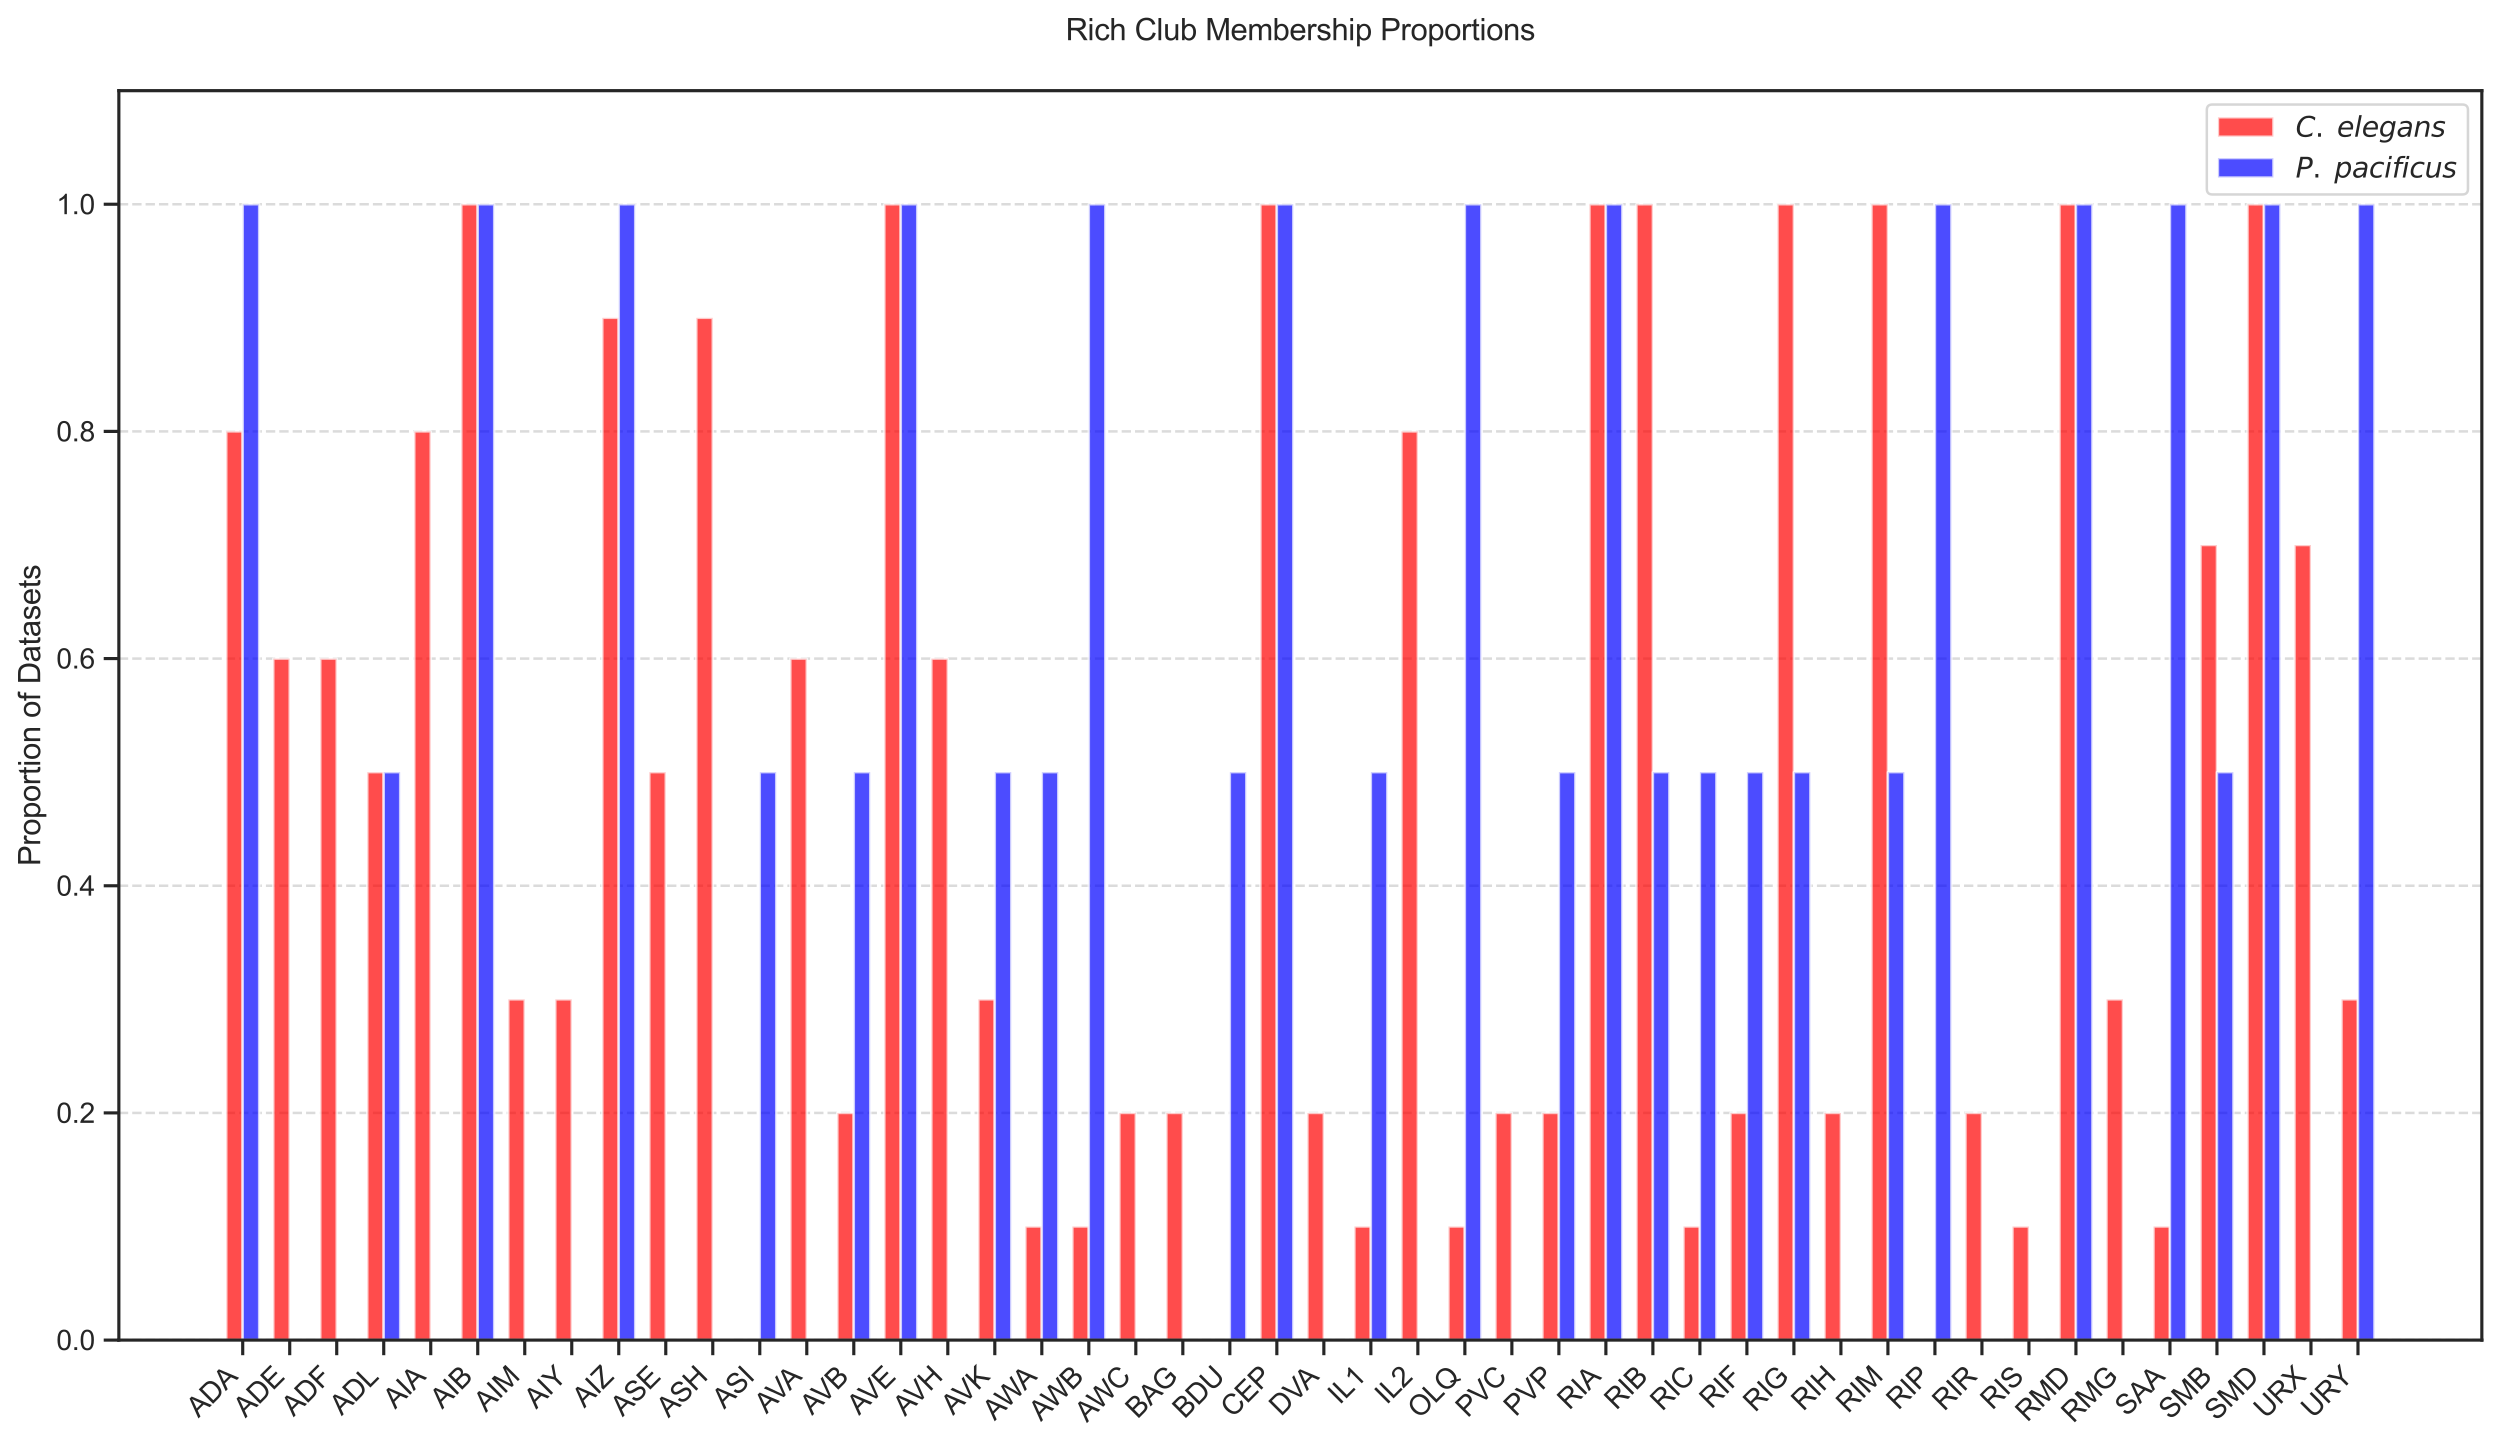 <?xml version="1.0" encoding="utf-8" standalone="no"?>
<!DOCTYPE svg PUBLIC "-//W3C//DTD SVG 1.1//EN"
  "http://www.w3.org/Graphics/SVG/1.1/DTD/svg11.dtd">
<svg xmlns:xlink="http://www.w3.org/1999/xlink" width="990.974pt" height="573.154pt" viewBox="0 0 990.974 573.154" xmlns="http://www.w3.org/2000/svg" version="1.1">
 <defs>
  <style type="text/css">*{stroke-linejoin: round; stroke-linecap: butt}</style>
 </defs>
 <g id="figure_1">
  <g id="patch_1">
   <path d="M 0 573.154 
L 990.974 573.154 
L 990.974 0 
L 0 0 
z
" style="fill: #ffffff"/>
  </g>
  <g id="axes_1">
   <g id="patch_2">
    <path d="M 47.111 531.194 
L 983.774 531.194 
L 983.774 35.936 
L 47.111 35.936 
z
" style="fill: #ffffff"/>
   </g>
   <g id="matplotlib.axis_1">
    <g id="xtick_1">
     <g id="line2d_1">
      <defs>
       <path id="mdcfc7e6f3d" d="M 0 0 
L 0 6 
" style="stroke: #262626; stroke-width: 1.25"/>
      </defs>
      <g>
       <use xlink:href="#mdcfc7e6f3d" x="96.208" y="531.194" style="fill: #262626; stroke: #262626; stroke-width: 1.25"/>
      </g>
     </g>
     <g id="text_1">
      <!-- ADA -->
      <g style="fill: #262626" transform="translate(78.668 562.256) rotate(-45) scale(0.11 -0.11)">
       <defs>
        <path id="ArialMT-41" d="M -9 0 
L 1750 4581 
L 2403 4581 
L 4278 0 
L 3588 0 
L 3053 1388 
L 1138 1388 
L 634 0 
L -9 0 
z
M 1313 1881 
L 2866 1881 
L 2388 3150 
Q 2169 3728 2063 4100 
Q 1975 3659 1816 3225 
L 1313 1881 
z
" transform="scale(0.016)"/>
        <path id="ArialMT-44" d="M 494 0 
L 494 4581 
L 2072 4581 
Q 2606 4581 2888 4516 
Q 3281 4425 3559 4188 
Q 3922 3881 4101 3404 
Q 4281 2928 4281 2316 
Q 4281 1794 4159 1391 
Q 4038 988 3847 723 
Q 3656 459 3429 307 
Q 3203 156 2883 78 
Q 2563 0 2147 0 
L 494 0 
z
M 1100 541 
L 2078 541 
Q 2531 541 2789 625 
Q 3047 709 3200 863 
Q 3416 1078 3536 1442 
Q 3656 1806 3656 2325 
Q 3656 3044 3420 3430 
Q 3184 3816 2847 3947 
Q 2603 4041 2063 4041 
L 1100 4041 
L 1100 541 
z
" transform="scale(0.016)"/>
       </defs>
       <use xlink:href="#ArialMT-41"/>
       <use xlink:href="#ArialMT-44" x="66.699"/>
       <use xlink:href="#ArialMT-41" x="138.916"/>
      </g>
     </g>
    </g>
    <g id="xtick_2">
     <g id="line2d_2">
      <g>
       <use xlink:href="#mdcfc7e6f3d" x="114.84" y="531.194" style="fill: #262626; stroke: #262626; stroke-width: 1.25"/>
      </g>
     </g>
     <g id="text_2">
      <!-- ADE -->
      <g style="fill: #262626" transform="translate(97.301 562.256) rotate(-45) scale(0.11 -0.11)">
       <defs>
        <path id="ArialMT-45" d="M 506 0 
L 506 4581 
L 3819 4581 
L 3819 4041 
L 1113 4041 
L 1113 2638 
L 3647 2638 
L 3647 2100 
L 1113 2100 
L 1113 541 
L 3925 541 
L 3925 0 
L 506 0 
z
" transform="scale(0.016)"/>
       </defs>
       <use xlink:href="#ArialMT-41"/>
       <use xlink:href="#ArialMT-44" x="66.699"/>
       <use xlink:href="#ArialMT-45" x="138.916"/>
      </g>
     </g>
    </g>
    <g id="xtick_3">
     <g id="line2d_3">
      <g>
       <use xlink:href="#mdcfc7e6f3d" x="133.473" y="531.194" style="fill: #262626; stroke: #262626; stroke-width: 1.25"/>
      </g>
     </g>
     <g id="text_3">
      <!-- ADF -->
      <g style="fill: #262626" transform="translate(116.371 561.818) rotate(-45) scale(0.11 -0.11)">
       <defs>
        <path id="ArialMT-46" d="M 525 0 
L 525 4581 
L 3616 4581 
L 3616 4041 
L 1131 4041 
L 1131 2622 
L 3281 2622 
L 3281 2081 
L 1131 2081 
L 1131 0 
L 525 0 
z
" transform="scale(0.016)"/>
       </defs>
       <use xlink:href="#ArialMT-41"/>
       <use xlink:href="#ArialMT-44" x="66.699"/>
       <use xlink:href="#ArialMT-46" x="138.916"/>
      </g>
     </g>
    </g>
    <g id="xtick_4">
     <g id="line2d_4">
      <g>
       <use xlink:href="#mdcfc7e6f3d" x="152.106" y="531.194" style="fill: #262626; stroke: #262626; stroke-width: 1.25"/>
      </g>
     </g>
     <g id="text_4">
      <!-- ADL -->
      <g style="fill: #262626" transform="translate(135.429 561.393) rotate(-45) scale(0.11 -0.11)">
       <defs>
        <path id="ArialMT-4c" d="M 469 0 
L 469 4581 
L 1075 4581 
L 1075 541 
L 3331 541 
L 3331 0 
L 469 0 
z
" transform="scale(0.016)"/>
       </defs>
       <use xlink:href="#ArialMT-41"/>
       <use xlink:href="#ArialMT-44" x="66.699"/>
       <use xlink:href="#ArialMT-4c" x="138.916"/>
      </g>
     </g>
    </g>
    <g id="xtick_5">
     <g id="line2d_5">
      <g>
       <use xlink:href="#mdcfc7e6f3d" x="170.738" y="531.194" style="fill: #262626; stroke: #262626; stroke-width: 1.25"/>
      </g>
     </g>
     <g id="text_5">
      <!-- AIA -->
      <g style="fill: #262626" transform="translate(156.655 558.799) rotate(-45) scale(0.11 -0.11)">
       <defs>
        <path id="ArialMT-49" d="M 597 0 
L 597 4581 
L 1203 4581 
L 1203 0 
L 597 0 
z
" transform="scale(0.016)"/>
       </defs>
       <use xlink:href="#ArialMT-41"/>
       <use xlink:href="#ArialMT-49" x="66.699"/>
       <use xlink:href="#ArialMT-41" x="94.482"/>
      </g>
     </g>
    </g>
    <g id="xtick_6">
     <g id="line2d_6">
      <g>
       <use xlink:href="#mdcfc7e6f3d" x="189.371" y="531.194" style="fill: #262626; stroke: #262626; stroke-width: 1.25"/>
      </g>
     </g>
     <g id="text_6">
      <!-- AIB -->
      <g style="fill: #262626" transform="translate(175.288 558.799) rotate(-45) scale(0.11 -0.11)">
       <defs>
        <path id="ArialMT-42" d="M 469 0 
L 469 4581 
L 2188 4581 
Q 2713 4581 3030 4442 
Q 3347 4303 3526 4014 
Q 3706 3725 3706 3409 
Q 3706 3116 3547 2856 
Q 3388 2597 3066 2438 
Q 3481 2316 3704 2022 
Q 3928 1728 3928 1328 
Q 3928 1006 3792 729 
Q 3656 453 3456 303 
Q 3256 153 2954 76 
Q 2653 0 2216 0 
L 469 0 
z
M 1075 2656 
L 2066 2656 
Q 2469 2656 2644 2709 
Q 2875 2778 2992 2937 
Q 3109 3097 3109 3338 
Q 3109 3566 3000 3739 
Q 2891 3913 2687 3977 
Q 2484 4041 1991 4041 
L 1075 4041 
L 1075 2656 
z
M 1075 541 
L 2216 541 
Q 2509 541 2628 563 
Q 2838 600 2978 687 
Q 3119 775 3209 942 
Q 3300 1109 3300 1328 
Q 3300 1584 3169 1773 
Q 3038 1963 2805 2039 
Q 2572 2116 2134 2116 
L 1075 2116 
L 1075 541 
z
" transform="scale(0.016)"/>
       </defs>
       <use xlink:href="#ArialMT-41"/>
       <use xlink:href="#ArialMT-49" x="66.699"/>
       <use xlink:href="#ArialMT-42" x="94.482"/>
      </g>
     </g>
    </g>
    <g id="xtick_7">
     <g id="line2d_7">
      <g>
       <use xlink:href="#mdcfc7e6f3d" x="208.004" y="531.194" style="fill: #262626; stroke: #262626; stroke-width: 1.25"/>
      </g>
     </g>
     <g id="text_7">
      <!-- AIM -->
      <g style="fill: #262626" transform="translate(192.63 560.09) rotate(-45) scale(0.11 -0.11)">
       <defs>
        <path id="ArialMT-4d" d="M 475 0 
L 475 4581 
L 1388 4581 
L 2472 1338 
Q 2622 884 2691 659 
Q 2769 909 2934 1394 
L 4031 4581 
L 4847 4581 
L 4847 0 
L 4263 0 
L 4263 3834 
L 2931 0 
L 2384 0 
L 1059 3900 
L 1059 0 
L 475 0 
z
" transform="scale(0.016)"/>
       </defs>
       <use xlink:href="#ArialMT-41"/>
       <use xlink:href="#ArialMT-49" x="66.699"/>
       <use xlink:href="#ArialMT-4d" x="94.482"/>
      </g>
     </g>
    </g>
    <g id="xtick_8">
     <g id="line2d_8">
      <g>
       <use xlink:href="#mdcfc7e6f3d" x="226.636" y="531.194" style="fill: #262626; stroke: #262626; stroke-width: 1.25"/>
      </g>
     </g>
     <g id="text_8">
      <!-- AIY -->
      <g style="fill: #262626" transform="translate(212.553 558.799) rotate(-45) scale(0.11 -0.11)">
       <defs>
        <path id="ArialMT-59" d="M 1784 0 
L 1784 1941 
L 19 4581 
L 756 4581 
L 1659 3200 
Q 1909 2813 2125 2425 
Q 2331 2784 2625 3234 
L 3513 4581 
L 4219 4581 
L 2391 1941 
L 2391 0 
L 1784 0 
z
" transform="scale(0.016)"/>
       </defs>
       <use xlink:href="#ArialMT-41"/>
       <use xlink:href="#ArialMT-49" x="66.699"/>
       <use xlink:href="#ArialMT-59" x="94.482"/>
      </g>
     </g>
    </g>
    <g id="xtick_9">
     <g id="line2d_9">
      <g>
       <use xlink:href="#mdcfc7e6f3d" x="245.269" y="531.194" style="fill: #262626; stroke: #262626; stroke-width: 1.25"/>
      </g>
     </g>
     <g id="text_9">
      <!-- AIZ -->
      <g style="fill: #262626" transform="translate(231.623 558.362) rotate(-45) scale(0.11 -0.11)">
       <defs>
        <path id="ArialMT-5a" d="M 128 0 
L 128 563 
L 2475 3497 
Q 2725 3809 2950 4041 
L 394 4041 
L 394 4581 
L 3675 4581 
L 3675 4041 
L 1103 863 
L 825 541 
L 3750 541 
L 3750 0 
L 128 0 
z
" transform="scale(0.016)"/>
       </defs>
       <use xlink:href="#ArialMT-41"/>
       <use xlink:href="#ArialMT-49" x="66.699"/>
       <use xlink:href="#ArialMT-5a" x="94.482"/>
      </g>
     </g>
    </g>
    <g id="xtick_10">
     <g id="line2d_10">
      <g>
       <use xlink:href="#mdcfc7e6f3d" x="263.902" y="531.194" style="fill: #262626; stroke: #262626; stroke-width: 1.25"/>
      </g>
     </g>
     <g id="text_10">
      <!-- ASE -->
      <g style="fill: #262626" transform="translate(246.791 561.827) rotate(-45) scale(0.11 -0.11)">
       <defs>
        <path id="ArialMT-53" d="M 288 1472 
L 859 1522 
Q 900 1178 1048 958 
Q 1197 738 1509 602 
Q 1822 466 2213 466 
Q 2559 466 2825 569 
Q 3091 672 3220 851 
Q 3350 1031 3350 1244 
Q 3350 1459 3225 1620 
Q 3100 1781 2813 1891 
Q 2628 1963 1997 2114 
Q 1366 2266 1113 2400 
Q 784 2572 623 2826 
Q 463 3081 463 3397 
Q 463 3744 659 4045 
Q 856 4347 1234 4503 
Q 1613 4659 2075 4659 
Q 2584 4659 2973 4495 
Q 3363 4331 3572 4012 
Q 3781 3694 3797 3291 
L 3216 3247 
Q 3169 3681 2898 3903 
Q 2628 4125 2100 4125 
Q 1550 4125 1298 3923 
Q 1047 3722 1047 3438 
Q 1047 3191 1225 3031 
Q 1400 2872 2139 2705 
Q 2878 2538 3153 2413 
Q 3553 2228 3743 1945 
Q 3934 1663 3934 1294 
Q 3934 928 3725 604 
Q 3516 281 3123 101 
Q 2731 -78 2241 -78 
Q 1619 -78 1198 103 
Q 778 284 539 648 
Q 300 1013 288 1472 
z
" transform="scale(0.016)"/>
       </defs>
       <use xlink:href="#ArialMT-41"/>
       <use xlink:href="#ArialMT-53" x="66.699"/>
       <use xlink:href="#ArialMT-45" x="133.398"/>
      </g>
     </g>
    </g>
    <g id="xtick_11">
     <g id="line2d_11">
      <g>
       <use xlink:href="#mdcfc7e6f3d" x="282.534" y="531.194" style="fill: #262626; stroke: #262626; stroke-width: 1.25"/>
      </g>
     </g>
     <g id="text_11">
      <!-- ASH -->
      <g style="fill: #262626" transform="translate(264.994 562.256) rotate(-45) scale(0.11 -0.11)">
       <defs>
        <path id="ArialMT-48" d="M 513 0 
L 513 4581 
L 1119 4581 
L 1119 2700 
L 3500 2700 
L 3500 4581 
L 4106 4581 
L 4106 0 
L 3500 0 
L 3500 2159 
L 1119 2159 
L 1119 0 
L 513 0 
z
" transform="scale(0.016)"/>
       </defs>
       <use xlink:href="#ArialMT-41"/>
       <use xlink:href="#ArialMT-53" x="66.699"/>
       <use xlink:href="#ArialMT-48" x="133.398"/>
      </g>
     </g>
    </g>
    <g id="xtick_12">
     <g id="line2d_12">
      <g>
       <use xlink:href="#mdcfc7e6f3d" x="301.167" y="531.194" style="fill: #262626; stroke: #262626; stroke-width: 1.25"/>
      </g>
     </g>
     <g id="text_12">
      <!-- ASI -->
      <g style="fill: #262626" transform="translate(287.084 558.799) rotate(-45) scale(0.11 -0.11)">
       <use xlink:href="#ArialMT-41"/>
       <use xlink:href="#ArialMT-53" x="66.699"/>
       <use xlink:href="#ArialMT-49" x="133.398"/>
      </g>
     </g>
    </g>
    <g id="xtick_13">
     <g id="line2d_13">
      <g>
       <use xlink:href="#mdcfc7e6f3d" x="319.8" y="531.194" style="fill: #262626; stroke: #262626; stroke-width: 1.25"/>
      </g>
     </g>
     <g id="text_13">
      <!-- AVA -->
      <g style="fill: #262626" transform="translate(303.836 560.679) rotate(-45) scale(0.11 -0.11)">
       <defs>
        <path id="ArialMT-56" d="M 1803 0 
L 28 4581 
L 684 4581 
L 1875 1253 
Q 2019 853 2116 503 
Q 2222 878 2363 1253 
L 3600 4581 
L 4219 4581 
L 2425 0 
L 1803 0 
z
" transform="scale(0.016)"/>
       </defs>
       <use xlink:href="#ArialMT-41"/>
       <use xlink:href="#ArialMT-56" x="59.324"/>
       <use xlink:href="#ArialMT-41" x="118.648"/>
      </g>
     </g>
    </g>
    <g id="xtick_14">
     <g id="line2d_14">
      <g>
       <use xlink:href="#mdcfc7e6f3d" x="338.432" y="531.194" style="fill: #262626; stroke: #262626; stroke-width: 1.25"/>
      </g>
     </g>
     <g id="text_14">
      <!-- AVB -->
      <g style="fill: #262626" transform="translate(321.895 561.253) rotate(-45) scale(0.11 -0.11)">
       <use xlink:href="#ArialMT-41"/>
       <use xlink:href="#ArialMT-56" x="59.324"/>
       <use xlink:href="#ArialMT-42" x="126.023"/>
      </g>
     </g>
    </g>
    <g id="xtick_15">
     <g id="line2d_15">
      <g>
       <use xlink:href="#mdcfc7e6f3d" x="357.065" y="531.194" style="fill: #262626; stroke: #262626; stroke-width: 1.25"/>
      </g>
     </g>
     <g id="text_15">
      <!-- AVE -->
      <g style="fill: #262626" transform="translate(340.528 561.253) rotate(-45) scale(0.11 -0.11)">
       <use xlink:href="#ArialMT-41"/>
       <use xlink:href="#ArialMT-56" x="59.324"/>
       <use xlink:href="#ArialMT-45" x="126.023"/>
      </g>
     </g>
    </g>
    <g id="xtick_16">
     <g id="line2d_16">
      <g>
       <use xlink:href="#mdcfc7e6f3d" x="375.698" y="531.194" style="fill: #262626; stroke: #262626; stroke-width: 1.25"/>
      </g>
     </g>
     <g id="text_16">
      <!-- AVH -->
      <g style="fill: #262626" transform="translate(358.731 561.682) rotate(-45) scale(0.11 -0.11)">
       <use xlink:href="#ArialMT-41"/>
       <use xlink:href="#ArialMT-56" x="59.324"/>
       <use xlink:href="#ArialMT-48" x="126.023"/>
      </g>
     </g>
    </g>
    <g id="xtick_17">
     <g id="line2d_17">
      <g>
       <use xlink:href="#mdcfc7e6f3d" x="394.33" y="531.194" style="fill: #262626; stroke: #262626; stroke-width: 1.25"/>
      </g>
     </g>
     <g id="text_17">
      <!-- AVK -->
      <g style="fill: #262626" transform="translate(377.793 561.253) rotate(-45) scale(0.11 -0.11)">
       <defs>
        <path id="ArialMT-4b" d="M 469 0 
L 469 4581 
L 1075 4581 
L 1075 2309 
L 3350 4581 
L 4172 4581 
L 2250 2725 
L 4256 0 
L 3456 0 
L 1825 2319 
L 1075 1588 
L 1075 0 
L 469 0 
z
" transform="scale(0.016)"/>
       </defs>
       <use xlink:href="#ArialMT-41"/>
       <use xlink:href="#ArialMT-56" x="59.324"/>
       <use xlink:href="#ArialMT-4b" x="126.023"/>
      </g>
     </g>
    </g>
    <g id="xtick_18">
     <g id="line2d_18">
      <g>
       <use xlink:href="#mdcfc7e6f3d" x="412.963" y="531.194" style="fill: #262626; stroke: #262626; stroke-width: 1.25"/>
      </g>
     </g>
     <g id="text_18">
      <!-- AWA -->
      <g style="fill: #262626" transform="translate(394.282 563.397) rotate(-45) scale(0.11 -0.11)">
       <defs>
        <path id="ArialMT-57" d="M 1294 0 
L 78 4581 
L 700 4581 
L 1397 1578 
Q 1509 1106 1591 641 
Q 1766 1375 1797 1488 
L 2669 4581 
L 3400 4581 
L 4056 2263 
Q 4303 1400 4413 641 
Q 4500 1075 4641 1638 
L 5359 4581 
L 5969 4581 
L 4713 0 
L 4128 0 
L 3163 3491 
Q 3041 3928 3019 4028 
Q 2947 3713 2884 3491 
L 1913 0 
L 1294 0 
z
" transform="scale(0.016)"/>
       </defs>
       <use xlink:href="#ArialMT-41"/>
       <use xlink:href="#ArialMT-57" x="62.949"/>
       <use xlink:href="#ArialMT-41" x="153.584"/>
      </g>
     </g>
    </g>
    <g id="xtick_19">
     <g id="line2d_19">
      <g>
       <use xlink:href="#mdcfc7e6f3d" x="431.596" y="531.194" style="fill: #262626; stroke: #262626; stroke-width: 1.25"/>
      </g>
     </g>
     <g id="text_19">
      <!-- AWB -->
      <g style="fill: #262626" transform="translate(412.623 563.689) rotate(-45) scale(0.11 -0.11)">
       <use xlink:href="#ArialMT-41"/>
       <use xlink:href="#ArialMT-57" x="62.949"/>
       <use xlink:href="#ArialMT-42" x="157.334"/>
      </g>
     </g>
    </g>
    <g id="xtick_20">
     <g id="line2d_20">
      <g>
       <use xlink:href="#mdcfc7e6f3d" x="450.228" y="531.194" style="fill: #262626; stroke: #262626; stroke-width: 1.25"/>
      </g>
     </g>
     <g id="text_20">
      <!-- AWC -->
      <g style="fill: #262626" transform="translate(430.827 564.118) rotate(-45) scale(0.11 -0.11)">
       <defs>
        <path id="ArialMT-43" d="M 3763 1606 
L 4369 1453 
Q 4178 706 3683 314 
Q 3188 -78 2472 -78 
Q 1731 -78 1267 223 
Q 803 525 561 1097 
Q 319 1669 319 2325 
Q 319 3041 592 3573 
Q 866 4106 1370 4382 
Q 1875 4659 2481 4659 
Q 3169 4659 3637 4309 
Q 4106 3959 4291 3325 
L 3694 3184 
Q 3534 3684 3231 3912 
Q 2928 4141 2469 4141 
Q 1941 4141 1586 3887 
Q 1231 3634 1087 3207 
Q 944 2781 944 2328 
Q 944 1744 1114 1308 
Q 1284 872 1643 656 
Q 2003 441 2422 441 
Q 2931 441 3284 734 
Q 3638 1028 3763 1606 
z
" transform="scale(0.016)"/>
       </defs>
       <use xlink:href="#ArialMT-41"/>
       <use xlink:href="#ArialMT-57" x="62.949"/>
       <use xlink:href="#ArialMT-43" x="157.334"/>
      </g>
     </g>
    </g>
    <g id="xtick_21">
     <g id="line2d_21">
      <g>
       <use xlink:href="#mdcfc7e6f3d" x="468.861" y="531.194" style="fill: #262626; stroke: #262626; stroke-width: 1.25"/>
      </g>
     </g>
     <g id="text_21">
      <!-- BAG -->
      <g style="fill: #262626" transform="translate(450.888 562.688) rotate(-45) scale(0.11 -0.11)">
       <defs>
        <path id="ArialMT-47" d="M 2638 1797 
L 2638 2334 
L 4578 2338 
L 4578 638 
Q 4131 281 3656 101 
Q 3181 -78 2681 -78 
Q 2006 -78 1454 211 
Q 903 500 622 1047 
Q 341 1594 341 2269 
Q 341 2938 620 3517 
Q 900 4097 1425 4378 
Q 1950 4659 2634 4659 
Q 3131 4659 3532 4498 
Q 3934 4338 4162 4050 
Q 4391 3763 4509 3300 
L 3963 3150 
Q 3859 3500 3706 3700 
Q 3553 3900 3268 4020 
Q 2984 4141 2638 4141 
Q 2222 4141 1919 4014 
Q 1616 3888 1430 3681 
Q 1244 3475 1141 3228 
Q 966 2803 966 2306 
Q 966 1694 1177 1281 
Q 1388 869 1791 669 
Q 2194 469 2647 469 
Q 3041 469 3416 620 
Q 3791 772 3984 944 
L 3984 1797 
L 2638 1797 
z
" transform="scale(0.016)"/>
       </defs>
       <use xlink:href="#ArialMT-42"/>
       <use xlink:href="#ArialMT-41" x="66.699"/>
       <use xlink:href="#ArialMT-47" x="133.398"/>
      </g>
     </g>
    </g>
    <g id="xtick_22">
     <g id="line2d_22">
      <g>
       <use xlink:href="#mdcfc7e6f3d" x="487.494" y="531.194" style="fill: #262626; stroke: #262626; stroke-width: 1.25"/>
      </g>
     </g>
     <g id="text_22">
      <!-- BDU -->
      <g style="fill: #262626" transform="translate(469.525 562.685) rotate(-45) scale(0.11 -0.11)">
       <defs>
        <path id="ArialMT-55" d="M 3500 4581 
L 4106 4581 
L 4106 1934 
Q 4106 1244 3950 837 
Q 3794 431 3386 176 
Q 2978 -78 2316 -78 
Q 1672 -78 1262 144 
Q 853 366 678 786 
Q 503 1206 503 1934 
L 503 4581 
L 1109 4581 
L 1109 1938 
Q 1109 1341 1220 1058 
Q 1331 775 1601 622 
Q 1872 469 2263 469 
Q 2931 469 3215 772 
Q 3500 1075 3500 1938 
L 3500 4581 
z
" transform="scale(0.016)"/>
       </defs>
       <use xlink:href="#ArialMT-42"/>
       <use xlink:href="#ArialMT-44" x="66.699"/>
       <use xlink:href="#ArialMT-55" x="138.916"/>
      </g>
     </g>
    </g>
    <g id="xtick_23">
     <g id="line2d_23">
      <g>
       <use xlink:href="#mdcfc7e6f3d" x="506.126" y="531.194" style="fill: #262626; stroke: #262626; stroke-width: 1.25"/>
      </g>
     </g>
     <g id="text_23">
      <!-- CEP -->
      <g style="fill: #262626" transform="translate(488.586 562.256) rotate(-45) scale(0.11 -0.11)">
       <defs>
        <path id="ArialMT-50" d="M 494 0 
L 494 4581 
L 2222 4581 
Q 2678 4581 2919 4538 
Q 3256 4481 3484 4323 
Q 3713 4166 3852 3881 
Q 3991 3597 3991 3256 
Q 3991 2672 3619 2267 
Q 3247 1863 2275 1863 
L 1100 1863 
L 1100 0 
L 494 0 
z
M 1100 2403 
L 2284 2403 
Q 2872 2403 3119 2622 
Q 3366 2841 3366 3238 
Q 3366 3525 3220 3729 
Q 3075 3934 2838 4000 
Q 2684 4041 2272 4041 
L 1100 4041 
L 1100 2403 
z
" transform="scale(0.016)"/>
       </defs>
       <use xlink:href="#ArialMT-43"/>
       <use xlink:href="#ArialMT-45" x="72.217"/>
       <use xlink:href="#ArialMT-50" x="138.916"/>
      </g>
     </g>
    </g>
    <g id="xtick_24">
     <g id="line2d_24">
      <g>
       <use xlink:href="#mdcfc7e6f3d" x="524.759" y="531.194" style="fill: #262626; stroke: #262626; stroke-width: 1.25"/>
      </g>
     </g>
     <g id="text_24">
      <!-- DVA -->
      <g style="fill: #262626" transform="translate(507.793 561.682) rotate(-45) scale(0.11 -0.11)">
       <use xlink:href="#ArialMT-44"/>
       <use xlink:href="#ArialMT-56" x="72.217"/>
       <use xlink:href="#ArialMT-41" x="131.541"/>
      </g>
     </g>
    </g>
    <g id="xtick_25">
     <g id="line2d_25">
      <g>
       <use xlink:href="#mdcfc7e6f3d" x="543.391" y="531.194" style="fill: #262626; stroke: #262626; stroke-width: 1.25"/>
      </g>
     </g>
     <g id="text_25">
      <!-- IL1 -->
      <g style="fill: #262626" transform="translate(531.034 557.074) rotate(-45) scale(0.11 -0.11)">
       <defs>
        <path id="ArialMT-31" d="M 2384 0 
L 1822 0 
L 1822 3584 
Q 1619 3391 1289 3197 
Q 959 3003 697 2906 
L 697 3450 
Q 1169 3672 1522 3987 
Q 1875 4303 2022 4600 
L 2384 4600 
L 2384 0 
z
" transform="scale(0.016)"/>
       </defs>
       <use xlink:href="#ArialMT-49"/>
       <use xlink:href="#ArialMT-4c" x="27.783"/>
       <use xlink:href="#ArialMT-31" x="83.398"/>
      </g>
     </g>
    </g>
    <g id="xtick_26">
     <g id="line2d_26">
      <g>
       <use xlink:href="#mdcfc7e6f3d" x="562.024" y="531.194" style="fill: #262626; stroke: #262626; stroke-width: 1.25"/>
      </g>
     </g>
     <g id="text_26">
      <!-- IL2 -->
      <g style="fill: #262626" transform="translate(549.667 557.074) rotate(-45) scale(0.11 -0.11)">
       <defs>
        <path id="ArialMT-32" d="M 3222 541 
L 3222 0 
L 194 0 
Q 188 203 259 391 
Q 375 700 629 1000 
Q 884 1300 1366 1694 
Q 2113 2306 2375 2664 
Q 2638 3022 2638 3341 
Q 2638 3675 2398 3904 
Q 2159 4134 1775 4134 
Q 1369 4134 1125 3890 
Q 881 3647 878 3216 
L 300 3275 
Q 359 3922 746 4261 
Q 1134 4600 1788 4600 
Q 2447 4600 2831 4234 
Q 3216 3869 3216 3328 
Q 3216 3053 3103 2787 
Q 2991 2522 2730 2228 
Q 2469 1934 1863 1422 
Q 1356 997 1212 845 
Q 1069 694 975 541 
L 3222 541 
z
" transform="scale(0.016)"/>
       </defs>
       <use xlink:href="#ArialMT-49"/>
       <use xlink:href="#ArialMT-4c" x="27.783"/>
       <use xlink:href="#ArialMT-32" x="83.398"/>
      </g>
     </g>
    </g>
    <g id="xtick_27">
     <g id="line2d_27">
      <g>
       <use xlink:href="#mdcfc7e6f3d" x="580.657" y="531.194" style="fill: #262626; stroke: #262626; stroke-width: 1.25"/>
      </g>
     </g>
     <g id="text_27">
      <!-- OLQ -->
      <g style="fill: #262626" transform="translate(562.686 562.687) rotate(-45) scale(0.11 -0.11)">
       <defs>
        <path id="ArialMT-4f" d="M 309 2231 
Q 309 3372 921 4017 
Q 1534 4663 2503 4663 
Q 3138 4663 3647 4359 
Q 4156 4056 4423 3514 
Q 4691 2972 4691 2284 
Q 4691 1588 4409 1038 
Q 4128 488 3612 205 
Q 3097 -78 2500 -78 
Q 1853 -78 1343 234 
Q 834 547 571 1087 
Q 309 1628 309 2231 
z
M 934 2222 
Q 934 1394 1379 917 
Q 1825 441 2497 441 
Q 3181 441 3623 922 
Q 4066 1403 4066 2288 
Q 4066 2847 3877 3264 
Q 3688 3681 3323 3911 
Q 2959 4141 2506 4141 
Q 1863 4141 1398 3698 
Q 934 3256 934 2222 
z
" transform="scale(0.016)"/>
        <path id="ArialMT-51" d="M 3966 491 
Q 4388 200 4744 66 
L 4566 -356 
Q 4072 -178 3581 206 
Q 3072 -78 2456 -78 
Q 1834 -78 1328 222 
Q 822 522 548 1065 
Q 275 1609 275 2291 
Q 275 2969 550 3525 
Q 825 4081 1333 4372 
Q 1841 4663 2469 4663 
Q 3103 4663 3612 4361 
Q 4122 4059 4389 3517 
Q 4656 2975 4656 2294 
Q 4656 1728 4484 1276 
Q 4313 825 3966 491 
z
M 2631 1266 
Q 3156 1119 3497 828 
Q 4031 1316 4031 2294 
Q 4031 2850 3842 3265 
Q 3653 3681 3289 3911 
Q 2925 4141 2472 4141 
Q 1794 4141 1347 3677 
Q 900 3213 900 2291 
Q 900 1397 1342 919 
Q 1784 441 2472 441 
Q 2797 441 3084 563 
Q 2800 747 2484 825 
L 2631 1266 
z
" transform="scale(0.016)"/>
       </defs>
       <use xlink:href="#ArialMT-4f"/>
       <use xlink:href="#ArialMT-4c" x="77.783"/>
       <use xlink:href="#ArialMT-51" x="133.398"/>
      </g>
     </g>
    </g>
    <g id="xtick_28">
     <g id="line2d_28">
      <g>
       <use xlink:href="#mdcfc7e6f3d" x="599.289" y="531.194" style="fill: #262626; stroke: #262626; stroke-width: 1.25"/>
      </g>
     </g>
     <g id="text_28">
      <!-- PVC -->
      <g style="fill: #262626" transform="translate(581.75 562.256) rotate(-45) scale(0.11 -0.11)">
       <use xlink:href="#ArialMT-50"/>
       <use xlink:href="#ArialMT-56" x="66.699"/>
       <use xlink:href="#ArialMT-43" x="133.398"/>
      </g>
     </g>
    </g>
    <g id="xtick_29">
     <g id="line2d_29">
      <g>
       <use xlink:href="#mdcfc7e6f3d" x="617.922" y="531.194" style="fill: #262626; stroke: #262626; stroke-width: 1.25"/>
      </g>
     </g>
     <g id="text_29">
      <!-- PVP -->
      <g style="fill: #262626" transform="translate(600.811 561.827) rotate(-45) scale(0.11 -0.11)">
       <use xlink:href="#ArialMT-50"/>
       <use xlink:href="#ArialMT-56" x="66.699"/>
       <use xlink:href="#ArialMT-50" x="133.398"/>
      </g>
     </g>
    </g>
    <g id="xtick_30">
     <g id="line2d_30">
      <g>
       <use xlink:href="#mdcfc7e6f3d" x="636.555" y="531.194" style="fill: #262626; stroke: #262626; stroke-width: 1.25"/>
      </g>
     </g>
     <g id="text_30">
      <!-- RIA -->
      <g style="fill: #262626" transform="translate(622.042 559.228) rotate(-45) scale(0.11 -0.11)">
       <defs>
        <path id="ArialMT-52" d="M 503 0 
L 503 4581 
L 2534 4581 
Q 3147 4581 3465 4457 
Q 3784 4334 3975 4021 
Q 4166 3709 4166 3331 
Q 4166 2844 3850 2509 
Q 3534 2175 2875 2084 
Q 3116 1969 3241 1856 
Q 3506 1613 3744 1247 
L 4541 0 
L 3778 0 
L 3172 953 
Q 2906 1366 2734 1584 
Q 2563 1803 2427 1890 
Q 2291 1978 2150 2013 
Q 2047 2034 1813 2034 
L 1109 2034 
L 1109 0 
L 503 0 
z
M 1109 2559 
L 2413 2559 
Q 2828 2559 3062 2645 
Q 3297 2731 3419 2920 
Q 3541 3109 3541 3331 
Q 3541 3656 3305 3865 
Q 3069 4075 2559 4075 
L 1109 4075 
L 1109 2559 
z
" transform="scale(0.016)"/>
       </defs>
       <use xlink:href="#ArialMT-52"/>
       <use xlink:href="#ArialMT-49" x="72.217"/>
       <use xlink:href="#ArialMT-41" x="100"/>
      </g>
     </g>
    </g>
    <g id="xtick_31">
     <g id="line2d_31">
      <g>
       <use xlink:href="#mdcfc7e6f3d" x="655.187" y="531.194" style="fill: #262626; stroke: #262626; stroke-width: 1.25"/>
      </g>
     </g>
     <g id="text_31">
      <!-- RIB -->
      <g style="fill: #262626" transform="translate(640.675 559.228) rotate(-45) scale(0.11 -0.11)">
       <use xlink:href="#ArialMT-52"/>
       <use xlink:href="#ArialMT-49" x="72.217"/>
       <use xlink:href="#ArialMT-42" x="100"/>
      </g>
     </g>
    </g>
    <g id="xtick_32">
     <g id="line2d_32">
      <g>
       <use xlink:href="#mdcfc7e6f3d" x="673.82" y="531.194" style="fill: #262626; stroke: #262626; stroke-width: 1.25"/>
      </g>
     </g>
     <g id="text_32">
      <!-- RIC -->
      <g style="fill: #262626" transform="translate(658.879 559.657) rotate(-45) scale(0.11 -0.11)">
       <use xlink:href="#ArialMT-52"/>
       <use xlink:href="#ArialMT-49" x="72.217"/>
       <use xlink:href="#ArialMT-43" x="100"/>
      </g>
     </g>
    </g>
    <g id="xtick_33">
     <g id="line2d_33">
      <g>
       <use xlink:href="#mdcfc7e6f3d" x="692.453" y="531.194" style="fill: #262626; stroke: #262626; stroke-width: 1.25"/>
      </g>
     </g>
     <g id="text_33">
      <!-- RIF -->
      <g style="fill: #262626" transform="translate(678.378 558.791) rotate(-45) scale(0.11 -0.11)">
       <use xlink:href="#ArialMT-52"/>
       <use xlink:href="#ArialMT-49" x="72.217"/>
       <use xlink:href="#ArialMT-46" x="100"/>
      </g>
     </g>
    </g>
    <g id="xtick_34">
     <g id="line2d_34">
      <g>
       <use xlink:href="#mdcfc7e6f3d" x="711.085" y="531.194" style="fill: #262626; stroke: #262626; stroke-width: 1.25"/>
      </g>
     </g>
     <g id="text_34">
      <!-- RIG -->
      <g style="fill: #262626" transform="translate(695.711 560.09) rotate(-45) scale(0.11 -0.11)">
       <use xlink:href="#ArialMT-52"/>
       <use xlink:href="#ArialMT-49" x="72.217"/>
       <use xlink:href="#ArialMT-47" x="100"/>
      </g>
     </g>
    </g>
    <g id="xtick_35">
     <g id="line2d_35">
      <g>
       <use xlink:href="#mdcfc7e6f3d" x="729.718" y="531.194" style="fill: #262626; stroke: #262626; stroke-width: 1.25"/>
      </g>
     </g>
     <g id="text_35">
      <!-- RIH -->
      <g style="fill: #262626" transform="translate(714.777 559.657) rotate(-45) scale(0.11 -0.11)">
       <use xlink:href="#ArialMT-52"/>
       <use xlink:href="#ArialMT-49" x="72.217"/>
       <use xlink:href="#ArialMT-48" x="100"/>
      </g>
     </g>
    </g>
    <g id="xtick_36">
     <g id="line2d_36">
      <g>
       <use xlink:href="#mdcfc7e6f3d" x="748.351" y="531.194" style="fill: #262626; stroke: #262626; stroke-width: 1.25"/>
      </g>
     </g>
     <g id="text_36">
      <!-- RIM -->
      <g style="fill: #262626" transform="translate(732.548 560.519) rotate(-45) scale(0.11 -0.11)">
       <use xlink:href="#ArialMT-52"/>
       <use xlink:href="#ArialMT-49" x="72.217"/>
       <use xlink:href="#ArialMT-4d" x="100"/>
      </g>
     </g>
    </g>
    <g id="xtick_37">
     <g id="line2d_37">
      <g>
       <use xlink:href="#mdcfc7e6f3d" x="766.983" y="531.194" style="fill: #262626; stroke: #262626; stroke-width: 1.25"/>
      </g>
     </g>
     <g id="text_37">
      <!-- RIP -->
      <g style="fill: #262626" transform="translate(752.471 559.228) rotate(-45) scale(0.11 -0.11)">
       <use xlink:href="#ArialMT-52"/>
       <use xlink:href="#ArialMT-49" x="72.217"/>
       <use xlink:href="#ArialMT-50" x="100"/>
      </g>
     </g>
    </g>
    <g id="xtick_38">
     <g id="line2d_38">
      <g>
       <use xlink:href="#mdcfc7e6f3d" x="785.616" y="531.194" style="fill: #262626; stroke: #262626; stroke-width: 1.25"/>
      </g>
     </g>
     <g id="text_38">
      <!-- RIR -->
      <g style="fill: #262626" transform="translate(770.675 559.657) rotate(-45) scale(0.11 -0.11)">
       <use xlink:href="#ArialMT-52"/>
       <use xlink:href="#ArialMT-49" x="72.217"/>
       <use xlink:href="#ArialMT-52" x="100"/>
      </g>
     </g>
    </g>
    <g id="xtick_39">
     <g id="line2d_39">
      <g>
       <use xlink:href="#mdcfc7e6f3d" x="804.249" y="531.194" style="fill: #262626; stroke: #262626; stroke-width: 1.25"/>
      </g>
     </g>
     <g id="text_39">
      <!-- RIS -->
      <g style="fill: #262626" transform="translate(789.736 559.228) rotate(-45) scale(0.11 -0.11)">
       <use xlink:href="#ArialMT-52"/>
       <use xlink:href="#ArialMT-49" x="72.217"/>
       <use xlink:href="#ArialMT-53" x="100"/>
      </g>
     </g>
    </g>
    <g id="xtick_40">
     <g id="line2d_40">
      <g>
       <use xlink:href="#mdcfc7e6f3d" x="822.881" y="531.194" style="fill: #262626; stroke: #262626; stroke-width: 1.25"/>
      </g>
     </g>
     <g id="text_40">
      <!-- RMD -->
      <g style="fill: #262626" transform="translate(803.622 563.975) rotate(-45) scale(0.11 -0.11)">
       <use xlink:href="#ArialMT-52"/>
       <use xlink:href="#ArialMT-4d" x="72.217"/>
       <use xlink:href="#ArialMT-44" x="155.518"/>
      </g>
     </g>
    </g>
    <g id="xtick_41">
     <g id="line2d_41">
      <g>
       <use xlink:href="#mdcfc7e6f3d" x="841.514" y="531.194" style="fill: #262626; stroke: #262626; stroke-width: 1.25"/>
      </g>
     </g>
     <g id="text_41">
      <!-- RMG -->
      <g style="fill: #262626" transform="translate(821.822 564.408) rotate(-45) scale(0.11 -0.11)">
       <use xlink:href="#ArialMT-52"/>
       <use xlink:href="#ArialMT-4d" x="72.217"/>
       <use xlink:href="#ArialMT-47" x="155.518"/>
      </g>
     </g>
    </g>
    <g id="xtick_42">
     <g id="line2d_42">
      <g>
       <use xlink:href="#mdcfc7e6f3d" x="860.147" y="531.194" style="fill: #262626; stroke: #262626; stroke-width: 1.25"/>
      </g>
     </g>
     <g id="text_42">
      <!-- SAA -->
      <g style="fill: #262626" transform="translate(843.036 561.827) rotate(-45) scale(0.11 -0.11)">
       <use xlink:href="#ArialMT-53"/>
       <use xlink:href="#ArialMT-41" x="66.699"/>
       <use xlink:href="#ArialMT-41" x="133.398"/>
      </g>
     </g>
    </g>
    <g id="xtick_43">
     <g id="line2d_43">
      <g>
       <use xlink:href="#mdcfc7e6f3d" x="878.779" y="531.194" style="fill: #262626; stroke: #262626; stroke-width: 1.25"/>
      </g>
     </g>
     <g id="text_43">
      <!-- SMB -->
      <g style="fill: #262626" transform="translate(860.378 563.117) rotate(-45) scale(0.11 -0.11)">
       <use xlink:href="#ArialMT-53"/>
       <use xlink:href="#ArialMT-4d" x="66.699"/>
       <use xlink:href="#ArialMT-42" x="150"/>
      </g>
     </g>
    </g>
    <g id="xtick_44">
     <g id="line2d_44">
      <g>
       <use xlink:href="#mdcfc7e6f3d" x="897.412" y="531.194" style="fill: #262626; stroke: #262626; stroke-width: 1.25"/>
      </g>
     </g>
     <g id="text_44">
      <!-- SMD -->
      <g style="fill: #262626" transform="translate(878.582 563.546) rotate(-45) scale(0.11 -0.11)">
       <use xlink:href="#ArialMT-53"/>
       <use xlink:href="#ArialMT-4d" x="66.699"/>
       <use xlink:href="#ArialMT-44" x="150"/>
      </g>
     </g>
    </g>
    <g id="xtick_45">
     <g id="line2d_45">
      <g>
       <use xlink:href="#mdcfc7e6f3d" x="916.045" y="531.194" style="fill: #262626; stroke: #262626; stroke-width: 1.25"/>
      </g>
     </g>
     <g id="text_45">
      <!-- URX -->
      <g style="fill: #262626" transform="translate(898.076 562.685) rotate(-45) scale(0.11 -0.11)">
       <defs>
        <path id="ArialMT-58" d="M 28 0 
L 1800 2388 
L 238 4581 
L 959 4581 
L 1791 3406 
Q 2050 3041 2159 2844 
Q 2313 3094 2522 3366 
L 3444 4581 
L 4103 4581 
L 2494 2422 
L 4228 0 
L 3478 0 
L 2325 1634 
Q 2228 1775 2125 1941 
Q 1972 1691 1906 1597 
L 756 0 
L 28 0 
z
" transform="scale(0.016)"/>
       </defs>
       <use xlink:href="#ArialMT-55"/>
       <use xlink:href="#ArialMT-52" x="72.217"/>
       <use xlink:href="#ArialMT-58" x="144.434"/>
      </g>
     </g>
    </g>
    <g id="xtick_46">
     <g id="line2d_46">
      <g>
       <use xlink:href="#mdcfc7e6f3d" x="934.677" y="531.194" style="fill: #262626; stroke: #262626; stroke-width: 1.25"/>
      </g>
     </g>
     <g id="text_46">
      <!-- URY -->
      <g style="fill: #262626" transform="translate(916.845 562.549) rotate(-45) scale(0.11 -0.11)">
       <use xlink:href="#ArialMT-55"/>
       <use xlink:href="#ArialMT-52" x="72.217"/>
       <use xlink:href="#ArialMT-59" x="142.684"/>
      </g>
     </g>
    </g>
   </g>
   <g id="matplotlib.axis_2">
    <g id="ytick_1">
     <g id="line2d_47">
      <path d="M 47.111 531.194 
L 983.774 531.194 
" clip-path="url(#p52eb6b1dbd)" style="fill: none; stroke-dasharray: 3.7,1.6; stroke-dashoffset: 0; stroke: #cccccc; stroke-opacity: 0.7"/>
     </g>
     <g id="line2d_48">
      <defs>
       <path id="m88503f7887" d="M 0 0 
L -6 0 
" style="stroke: #262626; stroke-width: 1.25"/>
      </defs>
      <g>
       <use xlink:href="#m88503f7887" x="47.111" y="531.194" style="fill: #262626; stroke: #262626; stroke-width: 1.25"/>
      </g>
     </g>
     <g id="text_47">
      <!-- 0.0 -->
      <g style="fill: #262626" transform="translate(22.321 535.131) scale(0.11 -0.11)">
       <defs>
        <path id="ArialMT-30" d="M 266 2259 
Q 266 3072 433 3567 
Q 600 4063 929 4331 
Q 1259 4600 1759 4600 
Q 2128 4600 2406 4451 
Q 2684 4303 2865 4023 
Q 3047 3744 3150 3342 
Q 3253 2941 3253 2259 
Q 3253 1453 3087 958 
Q 2922 463 2592 192 
Q 2263 -78 1759 -78 
Q 1097 -78 719 397 
Q 266 969 266 2259 
z
M 844 2259 
Q 844 1131 1108 757 
Q 1372 384 1759 384 
Q 2147 384 2411 759 
Q 2675 1134 2675 2259 
Q 2675 3391 2411 3762 
Q 2147 4134 1753 4134 
Q 1366 4134 1134 3806 
Q 844 3388 844 2259 
z
" transform="scale(0.016)"/>
        <path id="ArialMT-2e" d="M 581 0 
L 581 641 
L 1222 641 
L 1222 0 
L 581 0 
z
" transform="scale(0.016)"/>
       </defs>
       <use xlink:href="#ArialMT-30"/>
       <use xlink:href="#ArialMT-2e" x="55.615"/>
       <use xlink:href="#ArialMT-30" x="83.398"/>
      </g>
     </g>
    </g>
    <g id="ytick_2">
     <g id="line2d_49">
      <path d="M 47.111 441.147 
L 983.774 441.147 
" clip-path="url(#p52eb6b1dbd)" style="fill: none; stroke-dasharray: 3.7,1.6; stroke-dashoffset: 0; stroke: #cccccc; stroke-opacity: 0.7"/>
     </g>
     <g id="line2d_50">
      <g>
       <use xlink:href="#m88503f7887" x="47.111" y="441.147" style="fill: #262626; stroke: #262626; stroke-width: 1.25"/>
      </g>
     </g>
     <g id="text_48">
      <!-- 0.2 -->
      <g style="fill: #262626" transform="translate(22.321 445.084) scale(0.11 -0.11)">
       <use xlink:href="#ArialMT-30"/>
       <use xlink:href="#ArialMT-2e" x="55.615"/>
       <use xlink:href="#ArialMT-32" x="83.398"/>
      </g>
     </g>
    </g>
    <g id="ytick_3">
     <g id="line2d_51">
      <path d="M 47.111 351.1 
L 983.774 351.1 
" clip-path="url(#p52eb6b1dbd)" style="fill: none; stroke-dasharray: 3.7,1.6; stroke-dashoffset: 0; stroke: #cccccc; stroke-opacity: 0.7"/>
     </g>
     <g id="line2d_52">
      <g>
       <use xlink:href="#m88503f7887" x="47.111" y="351.1" style="fill: #262626; stroke: #262626; stroke-width: 1.25"/>
      </g>
     </g>
     <g id="text_49">
      <!-- 0.4 -->
      <g style="fill: #262626" transform="translate(22.321 355.037) scale(0.11 -0.11)">
       <defs>
        <path id="ArialMT-34" d="M 2069 0 
L 2069 1097 
L 81 1097 
L 81 1613 
L 2172 4581 
L 2631 4581 
L 2631 1613 
L 3250 1613 
L 3250 1097 
L 2631 1097 
L 2631 0 
L 2069 0 
z
M 2069 1613 
L 2069 3678 
L 634 1613 
L 2069 1613 
z
" transform="scale(0.016)"/>
       </defs>
       <use xlink:href="#ArialMT-30"/>
       <use xlink:href="#ArialMT-2e" x="55.615"/>
       <use xlink:href="#ArialMT-34" x="83.398"/>
      </g>
     </g>
    </g>
    <g id="ytick_4">
     <g id="line2d_53">
      <path d="M 47.111 261.053 
L 983.774 261.053 
" clip-path="url(#p52eb6b1dbd)" style="fill: none; stroke-dasharray: 3.7,1.6; stroke-dashoffset: 0; stroke: #cccccc; stroke-opacity: 0.7"/>
     </g>
     <g id="line2d_54">
      <g>
       <use xlink:href="#m88503f7887" x="47.111" y="261.053" style="fill: #262626; stroke: #262626; stroke-width: 1.25"/>
      </g>
     </g>
     <g id="text_50">
      <!-- 0.6 -->
      <g style="fill: #262626" transform="translate(22.321 264.99) scale(0.11 -0.11)">
       <defs>
        <path id="ArialMT-36" d="M 3184 3459 
L 2625 3416 
Q 2550 3747 2413 3897 
Q 2184 4138 1850 4138 
Q 1581 4138 1378 3988 
Q 1113 3794 959 3422 
Q 806 3050 800 2363 
Q 1003 2672 1297 2822 
Q 1591 2972 1913 2972 
Q 2475 2972 2870 2558 
Q 3266 2144 3266 1488 
Q 3266 1056 3080 686 
Q 2894 316 2569 119 
Q 2244 -78 1831 -78 
Q 1128 -78 684 439 
Q 241 956 241 2144 
Q 241 3472 731 4075 
Q 1159 4600 1884 4600 
Q 2425 4600 2770 4297 
Q 3116 3994 3184 3459 
z
M 888 1484 
Q 888 1194 1011 928 
Q 1134 663 1356 523 
Q 1578 384 1822 384 
Q 2178 384 2434 671 
Q 2691 959 2691 1453 
Q 2691 1928 2437 2201 
Q 2184 2475 1800 2475 
Q 1419 2475 1153 2201 
Q 888 1928 888 1484 
z
" transform="scale(0.016)"/>
       </defs>
       <use xlink:href="#ArialMT-30"/>
       <use xlink:href="#ArialMT-2e" x="55.615"/>
       <use xlink:href="#ArialMT-36" x="83.398"/>
      </g>
     </g>
    </g>
    <g id="ytick_5">
     <g id="line2d_55">
      <path d="M 47.111 171.006 
L 983.774 171.006 
" clip-path="url(#p52eb6b1dbd)" style="fill: none; stroke-dasharray: 3.7,1.6; stroke-dashoffset: 0; stroke: #cccccc; stroke-opacity: 0.7"/>
     </g>
     <g id="line2d_56">
      <g>
       <use xlink:href="#m88503f7887" x="47.111" y="171.006" style="fill: #262626; stroke: #262626; stroke-width: 1.25"/>
      </g>
     </g>
     <g id="text_51">
      <!-- 0.8 -->
      <g style="fill: #262626" transform="translate(22.321 174.943) scale(0.11 -0.11)">
       <defs>
        <path id="ArialMT-38" d="M 1131 2484 
Q 781 2613 612 2850 
Q 444 3088 444 3419 
Q 444 3919 803 4259 
Q 1163 4600 1759 4600 
Q 2359 4600 2725 4251 
Q 3091 3903 3091 3403 
Q 3091 3084 2923 2848 
Q 2756 2613 2416 2484 
Q 2838 2347 3058 2040 
Q 3278 1734 3278 1309 
Q 3278 722 2862 322 
Q 2447 -78 1769 -78 
Q 1091 -78 675 323 
Q 259 725 259 1325 
Q 259 1772 486 2073 
Q 713 2375 1131 2484 
z
M 1019 3438 
Q 1019 3113 1228 2906 
Q 1438 2700 1772 2700 
Q 2097 2700 2305 2904 
Q 2513 3109 2513 3406 
Q 2513 3716 2298 3927 
Q 2084 4138 1766 4138 
Q 1444 4138 1231 3931 
Q 1019 3725 1019 3438 
z
M 838 1322 
Q 838 1081 952 856 
Q 1066 631 1291 507 
Q 1516 384 1775 384 
Q 2178 384 2440 643 
Q 2703 903 2703 1303 
Q 2703 1709 2433 1975 
Q 2163 2241 1756 2241 
Q 1359 2241 1098 1978 
Q 838 1716 838 1322 
z
" transform="scale(0.016)"/>
       </defs>
       <use xlink:href="#ArialMT-30"/>
       <use xlink:href="#ArialMT-2e" x="55.615"/>
       <use xlink:href="#ArialMT-38" x="83.398"/>
      </g>
     </g>
    </g>
    <g id="ytick_6">
     <g id="line2d_57">
      <path d="M 47.111 80.959 
L 983.774 80.959 
" clip-path="url(#p52eb6b1dbd)" style="fill: none; stroke-dasharray: 3.7,1.6; stroke-dashoffset: 0; stroke: #cccccc; stroke-opacity: 0.7"/>
     </g>
     <g id="line2d_58">
      <g>
       <use xlink:href="#m88503f7887" x="47.111" y="80.959" style="fill: #262626; stroke: #262626; stroke-width: 1.25"/>
      </g>
     </g>
     <g id="text_52">
      <!-- 1.0 -->
      <g style="fill: #262626" transform="translate(22.321 84.896) scale(0.11 -0.11)">
       <use xlink:href="#ArialMT-31"/>
       <use xlink:href="#ArialMT-2e" x="55.615"/>
       <use xlink:href="#ArialMT-30" x="83.398"/>
      </g>
     </g>
    </g>
    <g id="text_53">
     <!-- Proportion of Datasets -->
     <g style="fill: #262626" transform="translate(15.936 343.259) rotate(-90) scale(0.12 -0.12)">
      <defs>
       <path id="ArialMT-72" d="M 416 0 
L 416 3319 
L 922 3319 
L 922 2816 
Q 1116 3169 1280 3281 
Q 1444 3394 1641 3394 
Q 1925 3394 2219 3213 
L 2025 2691 
Q 1819 2813 1613 2813 
Q 1428 2813 1281 2702 
Q 1134 2591 1072 2394 
Q 978 2094 978 1738 
L 978 0 
L 416 0 
z
" transform="scale(0.016)"/>
       <path id="ArialMT-6f" d="M 213 1659 
Q 213 2581 725 3025 
Q 1153 3394 1769 3394 
Q 2453 3394 2887 2945 
Q 3322 2497 3322 1706 
Q 3322 1066 3130 698 
Q 2938 331 2570 128 
Q 2203 -75 1769 -75 
Q 1072 -75 642 372 
Q 213 819 213 1659 
z
M 791 1659 
Q 791 1022 1069 705 
Q 1347 388 1769 388 
Q 2188 388 2466 706 
Q 2744 1025 2744 1678 
Q 2744 2294 2464 2611 
Q 2184 2928 1769 2928 
Q 1347 2928 1069 2612 
Q 791 2297 791 1659 
z
" transform="scale(0.016)"/>
       <path id="ArialMT-70" d="M 422 -1272 
L 422 3319 
L 934 3319 
L 934 2888 
Q 1116 3141 1344 3267 
Q 1572 3394 1897 3394 
Q 2322 3394 2647 3175 
Q 2972 2956 3137 2557 
Q 3303 2159 3303 1684 
Q 3303 1175 3120 767 
Q 2938 359 2589 142 
Q 2241 -75 1856 -75 
Q 1575 -75 1351 44 
Q 1128 163 984 344 
L 984 -1272 
L 422 -1272 
z
M 931 1641 
Q 931 1000 1190 694 
Q 1450 388 1819 388 
Q 2194 388 2461 705 
Q 2728 1022 2728 1688 
Q 2728 2322 2467 2637 
Q 2206 2953 1844 2953 
Q 1484 2953 1207 2617 
Q 931 2281 931 1641 
z
" transform="scale(0.016)"/>
       <path id="ArialMT-74" d="M 1650 503 
L 1731 6 
Q 1494 -44 1306 -44 
Q 1000 -44 831 53 
Q 663 150 594 308 
Q 525 466 525 972 
L 525 2881 
L 113 2881 
L 113 3319 
L 525 3319 
L 525 4141 
L 1084 4478 
L 1084 3319 
L 1650 3319 
L 1650 2881 
L 1084 2881 
L 1084 941 
Q 1084 700 1114 631 
Q 1144 563 1211 522 
Q 1278 481 1403 481 
Q 1497 481 1650 503 
z
" transform="scale(0.016)"/>
       <path id="ArialMT-69" d="M 425 3934 
L 425 4581 
L 988 4581 
L 988 3934 
L 425 3934 
z
M 425 0 
L 425 3319 
L 988 3319 
L 988 0 
L 425 0 
z
" transform="scale(0.016)"/>
       <path id="ArialMT-6e" d="M 422 0 
L 422 3319 
L 928 3319 
L 928 2847 
Q 1294 3394 1984 3394 
Q 2284 3394 2536 3286 
Q 2788 3178 2913 3003 
Q 3038 2828 3088 2588 
Q 3119 2431 3119 2041 
L 3119 0 
L 2556 0 
L 2556 2019 
Q 2556 2363 2490 2533 
Q 2425 2703 2258 2804 
Q 2091 2906 1866 2906 
Q 1506 2906 1245 2678 
Q 984 2450 984 1813 
L 984 0 
L 422 0 
z
" transform="scale(0.016)"/>
       <path id="ArialMT-20" transform="scale(0.016)"/>
       <path id="ArialMT-66" d="M 556 0 
L 556 2881 
L 59 2881 
L 59 3319 
L 556 3319 
L 556 3672 
Q 556 4006 616 4169 
Q 697 4388 901 4523 
Q 1106 4659 1475 4659 
Q 1713 4659 2000 4603 
L 1916 4113 
Q 1741 4144 1584 4144 
Q 1328 4144 1222 4034 
Q 1116 3925 1116 3625 
L 1116 3319 
L 1763 3319 
L 1763 2881 
L 1116 2881 
L 1116 0 
L 556 0 
z
" transform="scale(0.016)"/>
       <path id="ArialMT-61" d="M 2588 409 
Q 2275 144 1986 34 
Q 1697 -75 1366 -75 
Q 819 -75 525 192 
Q 231 459 231 875 
Q 231 1119 342 1320 
Q 453 1522 633 1644 
Q 813 1766 1038 1828 
Q 1203 1872 1538 1913 
Q 2219 1994 2541 2106 
Q 2544 2222 2544 2253 
Q 2544 2597 2384 2738 
Q 2169 2928 1744 2928 
Q 1347 2928 1158 2789 
Q 969 2650 878 2297 
L 328 2372 
Q 403 2725 575 2942 
Q 747 3159 1072 3276 
Q 1397 3394 1825 3394 
Q 2250 3394 2515 3294 
Q 2781 3194 2906 3042 
Q 3031 2891 3081 2659 
Q 3109 2516 3109 2141 
L 3109 1391 
Q 3109 606 3145 398 
Q 3181 191 3288 0 
L 2700 0 
Q 2613 175 2588 409 
z
M 2541 1666 
Q 2234 1541 1622 1453 
Q 1275 1403 1131 1340 
Q 988 1278 909 1158 
Q 831 1038 831 891 
Q 831 666 1001 516 
Q 1172 366 1500 366 
Q 1825 366 2078 508 
Q 2331 650 2450 897 
Q 2541 1088 2541 1459 
L 2541 1666 
z
" transform="scale(0.016)"/>
       <path id="ArialMT-73" d="M 197 991 
L 753 1078 
Q 800 744 1014 566 
Q 1228 388 1613 388 
Q 2000 388 2187 545 
Q 2375 703 2375 916 
Q 2375 1106 2209 1216 
Q 2094 1291 1634 1406 
Q 1016 1563 777 1677 
Q 538 1791 414 1992 
Q 291 2194 291 2438 
Q 291 2659 392 2848 
Q 494 3038 669 3163 
Q 800 3259 1026 3326 
Q 1253 3394 1513 3394 
Q 1903 3394 2198 3281 
Q 2494 3169 2634 2976 
Q 2775 2784 2828 2463 
L 2278 2388 
Q 2241 2644 2061 2787 
Q 1881 2931 1553 2931 
Q 1166 2931 1000 2803 
Q 834 2675 834 2503 
Q 834 2394 903 2306 
Q 972 2216 1119 2156 
Q 1203 2125 1616 2013 
Q 2213 1853 2448 1751 
Q 2684 1650 2818 1456 
Q 2953 1263 2953 975 
Q 2953 694 2789 445 
Q 2625 197 2315 61 
Q 2006 -75 1616 -75 
Q 969 -75 630 194 
Q 291 463 197 991 
z
" transform="scale(0.016)"/>
       <path id="ArialMT-65" d="M 2694 1069 
L 3275 997 
Q 3138 488 2766 206 
Q 2394 -75 1816 -75 
Q 1088 -75 661 373 
Q 234 822 234 1631 
Q 234 2469 665 2931 
Q 1097 3394 1784 3394 
Q 2450 3394 2872 2941 
Q 3294 2488 3294 1666 
Q 3294 1616 3291 1516 
L 816 1516 
Q 847 969 1125 678 
Q 1403 388 1819 388 
Q 2128 388 2347 550 
Q 2566 713 2694 1069 
z
M 847 1978 
L 2700 1978 
Q 2663 2397 2488 2606 
Q 2219 2931 1791 2931 
Q 1403 2931 1139 2672 
Q 875 2413 847 1978 
z
" transform="scale(0.016)"/>
      </defs>
      <use xlink:href="#ArialMT-50"/>
      <use xlink:href="#ArialMT-72" x="66.699"/>
      <use xlink:href="#ArialMT-6f" x="100"/>
      <use xlink:href="#ArialMT-70" x="155.615"/>
      <use xlink:href="#ArialMT-6f" x="211.23"/>
      <use xlink:href="#ArialMT-72" x="266.846"/>
      <use xlink:href="#ArialMT-74" x="300.146"/>
      <use xlink:href="#ArialMT-69" x="327.93"/>
      <use xlink:href="#ArialMT-6f" x="350.146"/>
      <use xlink:href="#ArialMT-6e" x="405.762"/>
      <use xlink:href="#ArialMT-20" x="461.377"/>
      <use xlink:href="#ArialMT-6f" x="489.16"/>
      <use xlink:href="#ArialMT-66" x="544.775"/>
      <use xlink:href="#ArialMT-20" x="572.559"/>
      <use xlink:href="#ArialMT-44" x="600.342"/>
      <use xlink:href="#ArialMT-61" x="672.559"/>
      <use xlink:href="#ArialMT-74" x="728.174"/>
      <use xlink:href="#ArialMT-61" x="755.957"/>
      <use xlink:href="#ArialMT-73" x="811.572"/>
      <use xlink:href="#ArialMT-65" x="861.572"/>
      <use xlink:href="#ArialMT-74" x="917.188"/>
      <use xlink:href="#ArialMT-73" x="944.971"/>
     </g>
    </g>
   </g>
   <g id="patch_3">
    <path d="M 89.686 531.194 
L 96.208 531.194 
L 96.208 171.006 
L 89.686 171.006 
z
" clip-path="url(#p52eb6b1dbd)" style="fill: #ff0000; opacity: 0.7; stroke: #ffffff; stroke-linejoin: miter"/>
   </g>
   <g id="patch_4">
    <path d="M 108.319 531.194 
L 114.84 531.194 
L 114.84 261.053 
L 108.319 261.053 
z
" clip-path="url(#p52eb6b1dbd)" style="fill: #ff0000; opacity: 0.7; stroke: #ffffff; stroke-linejoin: miter"/>
   </g>
   <g id="patch_5">
    <path d="M 126.952 531.194 
L 133.473 531.194 
L 133.473 261.053 
L 126.952 261.053 
z
" clip-path="url(#p52eb6b1dbd)" style="fill: #ff0000; opacity: 0.7; stroke: #ffffff; stroke-linejoin: miter"/>
   </g>
   <g id="patch_6">
    <path d="M 145.584 531.194 
L 152.106 531.194 
L 152.106 306.077 
L 145.584 306.077 
z
" clip-path="url(#p52eb6b1dbd)" style="fill: #ff0000; opacity: 0.7; stroke: #ffffff; stroke-linejoin: miter"/>
   </g>
   <g id="patch_7">
    <path d="M 164.217 531.194 
L 170.738 531.194 
L 170.738 171.006 
L 164.217 171.006 
z
" clip-path="url(#p52eb6b1dbd)" style="fill: #ff0000; opacity: 0.7; stroke: #ffffff; stroke-linejoin: miter"/>
   </g>
   <g id="patch_8">
    <path d="M 182.85 531.194 
L 189.371 531.194 
L 189.371 80.959 
L 182.85 80.959 
z
" clip-path="url(#p52eb6b1dbd)" style="fill: #ff0000; opacity: 0.7; stroke: #ffffff; stroke-linejoin: miter"/>
   </g>
   <g id="patch_9">
    <path d="M 201.482 531.194 
L 208.004 531.194 
L 208.004 396.124 
L 201.482 396.124 
z
" clip-path="url(#p52eb6b1dbd)" style="fill: #ff0000; opacity: 0.7; stroke: #ffffff; stroke-linejoin: miter"/>
   </g>
   <g id="patch_10">
    <path d="M 220.115 531.194 
L 226.636 531.194 
L 226.636 396.124 
L 220.115 396.124 
z
" clip-path="url(#p52eb6b1dbd)" style="fill: #ff0000; opacity: 0.7; stroke: #ffffff; stroke-linejoin: miter"/>
   </g>
   <g id="patch_11">
    <path d="M 238.748 531.194 
L 245.269 531.194 
L 245.269 125.983 
L 238.748 125.983 
z
" clip-path="url(#p52eb6b1dbd)" style="fill: #ff0000; opacity: 0.7; stroke: #ffffff; stroke-linejoin: miter"/>
   </g>
   <g id="patch_12">
    <path d="M 257.38 531.194 
L 263.902 531.194 
L 263.902 306.077 
L 257.38 306.077 
z
" clip-path="url(#p52eb6b1dbd)" style="fill: #ff0000; opacity: 0.7; stroke: #ffffff; stroke-linejoin: miter"/>
   </g>
   <g id="patch_13">
    <path d="M 276.013 531.194 
L 282.534 531.194 
L 282.534 125.983 
L 276.013 125.983 
z
" clip-path="url(#p52eb6b1dbd)" style="fill: #ff0000; opacity: 0.7; stroke: #ffffff; stroke-linejoin: miter"/>
   </g>
   <g id="patch_14">
    <path d="M 294.645 531.194 
L 301.167 531.194 
L 301.167 531.194 
L 294.645 531.194 
z
" clip-path="url(#p52eb6b1dbd)" style="fill: #ff0000; opacity: 0.7; stroke: #ffffff; stroke-linejoin: miter"/>
   </g>
   <g id="patch_15">
    <path d="M 313.278 531.194 
L 319.8 531.194 
L 319.8 261.053 
L 313.278 261.053 
z
" clip-path="url(#p52eb6b1dbd)" style="fill: #ff0000; opacity: 0.7; stroke: #ffffff; stroke-linejoin: miter"/>
   </g>
   <g id="patch_16">
    <path d="M 331.911 531.194 
L 338.432 531.194 
L 338.432 441.147 
L 331.911 441.147 
z
" clip-path="url(#p52eb6b1dbd)" style="fill: #ff0000; opacity: 0.7; stroke: #ffffff; stroke-linejoin: miter"/>
   </g>
   <g id="patch_17">
    <path d="M 350.543 531.194 
L 357.065 531.194 
L 357.065 80.959 
L 350.543 80.959 
z
" clip-path="url(#p52eb6b1dbd)" style="fill: #ff0000; opacity: 0.7; stroke: #ffffff; stroke-linejoin: miter"/>
   </g>
   <g id="patch_18">
    <path d="M 369.176 531.194 
L 375.698 531.194 
L 375.698 261.053 
L 369.176 261.053 
z
" clip-path="url(#p52eb6b1dbd)" style="fill: #ff0000; opacity: 0.7; stroke: #ffffff; stroke-linejoin: miter"/>
   </g>
   <g id="patch_19">
    <path d="M 387.809 531.194 
L 394.33 531.194 
L 394.33 396.124 
L 387.809 396.124 
z
" clip-path="url(#p52eb6b1dbd)" style="fill: #ff0000; opacity: 0.7; stroke: #ffffff; stroke-linejoin: miter"/>
   </g>
   <g id="patch_20">
    <path d="M 406.441 531.194 
L 412.963 531.194 
L 412.963 486.171 
L 406.441 486.171 
z
" clip-path="url(#p52eb6b1dbd)" style="fill: #ff0000; opacity: 0.7; stroke: #ffffff; stroke-linejoin: miter"/>
   </g>
   <g id="patch_21">
    <path d="M 425.074 531.194 
L 431.596 531.194 
L 431.596 486.171 
L 425.074 486.171 
z
" clip-path="url(#p52eb6b1dbd)" style="fill: #ff0000; opacity: 0.7; stroke: #ffffff; stroke-linejoin: miter"/>
   </g>
   <g id="patch_22">
    <path d="M 443.707 531.194 
L 450.228 531.194 
L 450.228 441.147 
L 443.707 441.147 
z
" clip-path="url(#p52eb6b1dbd)" style="fill: #ff0000; opacity: 0.7; stroke: #ffffff; stroke-linejoin: miter"/>
   </g>
   <g id="patch_23">
    <path d="M 462.339 531.194 
L 468.861 531.194 
L 468.861 441.147 
L 462.339 441.147 
z
" clip-path="url(#p52eb6b1dbd)" style="fill: #ff0000; opacity: 0.7; stroke: #ffffff; stroke-linejoin: miter"/>
   </g>
   <g id="patch_24">
    <path d="M 480.972 531.194 
L 487.494 531.194 
L 487.494 531.194 
L 480.972 531.194 
z
" clip-path="url(#p52eb6b1dbd)" style="fill: #ff0000; opacity: 0.7; stroke: #ffffff; stroke-linejoin: miter"/>
   </g>
   <g id="patch_25">
    <path d="M 499.605 531.194 
L 506.126 531.194 
L 506.126 80.959 
L 499.605 80.959 
z
" clip-path="url(#p52eb6b1dbd)" style="fill: #ff0000; opacity: 0.7; stroke: #ffffff; stroke-linejoin: miter"/>
   </g>
   <g id="patch_26">
    <path d="M 518.237 531.194 
L 524.759 531.194 
L 524.759 441.147 
L 518.237 441.147 
z
" clip-path="url(#p52eb6b1dbd)" style="fill: #ff0000; opacity: 0.7; stroke: #ffffff; stroke-linejoin: miter"/>
   </g>
   <g id="patch_27">
    <path d="M 536.87 531.194 
L 543.391 531.194 
L 543.391 486.171 
L 536.87 486.171 
z
" clip-path="url(#p52eb6b1dbd)" style="fill: #ff0000; opacity: 0.7; stroke: #ffffff; stroke-linejoin: miter"/>
   </g>
   <g id="patch_28">
    <path d="M 555.503 531.194 
L 562.024 531.194 
L 562.024 171.006 
L 555.503 171.006 
z
" clip-path="url(#p52eb6b1dbd)" style="fill: #ff0000; opacity: 0.7; stroke: #ffffff; stroke-linejoin: miter"/>
   </g>
   <g id="patch_29">
    <path d="M 574.135 531.194 
L 580.657 531.194 
L 580.657 486.171 
L 574.135 486.171 
z
" clip-path="url(#p52eb6b1dbd)" style="fill: #ff0000; opacity: 0.7; stroke: #ffffff; stroke-linejoin: miter"/>
   </g>
   <g id="patch_30">
    <path d="M 592.768 531.194 
L 599.289 531.194 
L 599.289 441.147 
L 592.768 441.147 
z
" clip-path="url(#p52eb6b1dbd)" style="fill: #ff0000; opacity: 0.7; stroke: #ffffff; stroke-linejoin: miter"/>
   </g>
   <g id="patch_31">
    <path d="M 611.401 531.194 
L 617.922 531.194 
L 617.922 441.147 
L 611.401 441.147 
z
" clip-path="url(#p52eb6b1dbd)" style="fill: #ff0000; opacity: 0.7; stroke: #ffffff; stroke-linejoin: miter"/>
   </g>
   <g id="patch_32">
    <path d="M 630.033 531.194 
L 636.555 531.194 
L 636.555 80.959 
L 630.033 80.959 
z
" clip-path="url(#p52eb6b1dbd)" style="fill: #ff0000; opacity: 0.7; stroke: #ffffff; stroke-linejoin: miter"/>
   </g>
   <g id="patch_33">
    <path d="M 648.666 531.194 
L 655.187 531.194 
L 655.187 80.959 
L 648.666 80.959 
z
" clip-path="url(#p52eb6b1dbd)" style="fill: #ff0000; opacity: 0.7; stroke: #ffffff; stroke-linejoin: miter"/>
   </g>
   <g id="patch_34">
    <path d="M 667.299 531.194 
L 673.82 531.194 
L 673.82 486.171 
L 667.299 486.171 
z
" clip-path="url(#p52eb6b1dbd)" style="fill: #ff0000; opacity: 0.7; stroke: #ffffff; stroke-linejoin: miter"/>
   </g>
   <g id="patch_35">
    <path d="M 685.931 531.194 
L 692.453 531.194 
L 692.453 441.147 
L 685.931 441.147 
z
" clip-path="url(#p52eb6b1dbd)" style="fill: #ff0000; opacity: 0.7; stroke: #ffffff; stroke-linejoin: miter"/>
   </g>
   <g id="patch_36">
    <path d="M 704.564 531.194 
L 711.085 531.194 
L 711.085 80.959 
L 704.564 80.959 
z
" clip-path="url(#p52eb6b1dbd)" style="fill: #ff0000; opacity: 0.7; stroke: #ffffff; stroke-linejoin: miter"/>
   </g>
   <g id="patch_37">
    <path d="M 723.197 531.194 
L 729.718 531.194 
L 729.718 441.147 
L 723.197 441.147 
z
" clip-path="url(#p52eb6b1dbd)" style="fill: #ff0000; opacity: 0.7; stroke: #ffffff; stroke-linejoin: miter"/>
   </g>
   <g id="patch_38">
    <path d="M 741.829 531.194 
L 748.351 531.194 
L 748.351 80.959 
L 741.829 80.959 
z
" clip-path="url(#p52eb6b1dbd)" style="fill: #ff0000; opacity: 0.7; stroke: #ffffff; stroke-linejoin: miter"/>
   </g>
   <g id="patch_39">
    <path d="M 760.462 531.194 
L 766.983 531.194 
L 766.983 531.194 
L 760.462 531.194 
z
" clip-path="url(#p52eb6b1dbd)" style="fill: #ff0000; opacity: 0.7; stroke: #ffffff; stroke-linejoin: miter"/>
   </g>
   <g id="patch_40">
    <path d="M 779.095 531.194 
L 785.616 531.194 
L 785.616 441.147 
L 779.095 441.147 
z
" clip-path="url(#p52eb6b1dbd)" style="fill: #ff0000; opacity: 0.7; stroke: #ffffff; stroke-linejoin: miter"/>
   </g>
   <g id="patch_41">
    <path d="M 797.727 531.194 
L 804.249 531.194 
L 804.249 486.171 
L 797.727 486.171 
z
" clip-path="url(#p52eb6b1dbd)" style="fill: #ff0000; opacity: 0.7; stroke: #ffffff; stroke-linejoin: miter"/>
   </g>
   <g id="patch_42">
    <path d="M 816.36 531.194 
L 822.881 531.194 
L 822.881 80.959 
L 816.36 80.959 
z
" clip-path="url(#p52eb6b1dbd)" style="fill: #ff0000; opacity: 0.7; stroke: #ffffff; stroke-linejoin: miter"/>
   </g>
   <g id="patch_43">
    <path d="M 834.993 531.194 
L 841.514 531.194 
L 841.514 396.124 
L 834.993 396.124 
z
" clip-path="url(#p52eb6b1dbd)" style="fill: #ff0000; opacity: 0.7; stroke: #ffffff; stroke-linejoin: miter"/>
   </g>
   <g id="patch_44">
    <path d="M 853.625 531.194 
L 860.147 531.194 
L 860.147 486.171 
L 853.625 486.171 
z
" clip-path="url(#p52eb6b1dbd)" style="fill: #ff0000; opacity: 0.7; stroke: #ffffff; stroke-linejoin: miter"/>
   </g>
   <g id="patch_45">
    <path d="M 872.258 531.194 
L 878.779 531.194 
L 878.779 216.03 
L 872.258 216.03 
z
" clip-path="url(#p52eb6b1dbd)" style="fill: #ff0000; opacity: 0.7; stroke: #ffffff; stroke-linejoin: miter"/>
   </g>
   <g id="patch_46">
    <path d="M 890.891 531.194 
L 897.412 531.194 
L 897.412 80.959 
L 890.891 80.959 
z
" clip-path="url(#p52eb6b1dbd)" style="fill: #ff0000; opacity: 0.7; stroke: #ffffff; stroke-linejoin: miter"/>
   </g>
   <g id="patch_47">
    <path d="M 909.523 531.194 
L 916.045 531.194 
L 916.045 216.03 
L 909.523 216.03 
z
" clip-path="url(#p52eb6b1dbd)" style="fill: #ff0000; opacity: 0.7; stroke: #ffffff; stroke-linejoin: miter"/>
   </g>
   <g id="patch_48">
    <path d="M 928.156 531.194 
L 934.677 531.194 
L 934.677 396.124 
L 928.156 396.124 
z
" clip-path="url(#p52eb6b1dbd)" style="fill: #ff0000; opacity: 0.7; stroke: #ffffff; stroke-linejoin: miter"/>
   </g>
   <g id="patch_49">
    <path d="M 96.208 531.194 
L 102.729 531.194 
L 102.729 80.959 
L 96.208 80.959 
z
" clip-path="url(#p52eb6b1dbd)" style="fill: #0000ff; opacity: 0.7; stroke: #ffffff; stroke-linejoin: miter"/>
   </g>
   <g id="patch_50">
    <path d="M 114.84 531.194 
L 121.362 531.194 
L 121.362 531.194 
L 114.84 531.194 
z
" clip-path="url(#p52eb6b1dbd)" style="fill: #0000ff; opacity: 0.7; stroke: #ffffff; stroke-linejoin: miter"/>
   </g>
   <g id="patch_51">
    <path d="M 133.473 531.194 
L 139.994 531.194 
L 139.994 531.194 
L 133.473 531.194 
z
" clip-path="url(#p52eb6b1dbd)" style="fill: #0000ff; opacity: 0.7; stroke: #ffffff; stroke-linejoin: miter"/>
   </g>
   <g id="patch_52">
    <path d="M 152.106 531.194 
L 158.627 531.194 
L 158.627 306.077 
L 152.106 306.077 
z
" clip-path="url(#p52eb6b1dbd)" style="fill: #0000ff; opacity: 0.7; stroke: #ffffff; stroke-linejoin: miter"/>
   </g>
   <g id="patch_53">
    <path d="M 170.738 531.194 
L 177.26 531.194 
L 177.26 531.194 
L 170.738 531.194 
z
" clip-path="url(#p52eb6b1dbd)" style="fill: #0000ff; opacity: 0.7; stroke: #ffffff; stroke-linejoin: miter"/>
   </g>
   <g id="patch_54">
    <path d="M 189.371 531.194 
L 195.892 531.194 
L 195.892 80.959 
L 189.371 80.959 
z
" clip-path="url(#p52eb6b1dbd)" style="fill: #0000ff; opacity: 0.7; stroke: #ffffff; stroke-linejoin: miter"/>
   </g>
   <g id="patch_55">
    <path d="M 208.004 531.194 
L 214.525 531.194 
L 214.525 531.194 
L 208.004 531.194 
z
" clip-path="url(#p52eb6b1dbd)" style="fill: #0000ff; opacity: 0.7; stroke: #ffffff; stroke-linejoin: miter"/>
   </g>
   <g id="patch_56">
    <path d="M 226.636 531.194 
L 233.158 531.194 
L 233.158 531.194 
L 226.636 531.194 
z
" clip-path="url(#p52eb6b1dbd)" style="fill: #0000ff; opacity: 0.7; stroke: #ffffff; stroke-linejoin: miter"/>
   </g>
   <g id="patch_57">
    <path d="M 245.269 531.194 
L 251.79 531.194 
L 251.79 80.959 
L 245.269 80.959 
z
" clip-path="url(#p52eb6b1dbd)" style="fill: #0000ff; opacity: 0.7; stroke: #ffffff; stroke-linejoin: miter"/>
   </g>
   <g id="patch_58">
    <path d="M 263.902 531.194 
L 270.423 531.194 
L 270.423 531.194 
L 263.902 531.194 
z
" clip-path="url(#p52eb6b1dbd)" style="fill: #0000ff; opacity: 0.7; stroke: #ffffff; stroke-linejoin: miter"/>
   </g>
   <g id="patch_59">
    <path d="M 282.534 531.194 
L 289.056 531.194 
L 289.056 531.194 
L 282.534 531.194 
z
" clip-path="url(#p52eb6b1dbd)" style="fill: #0000ff; opacity: 0.7; stroke: #ffffff; stroke-linejoin: miter"/>
   </g>
   <g id="patch_60">
    <path d="M 301.167 531.194 
L 307.688 531.194 
L 307.688 306.077 
L 301.167 306.077 
z
" clip-path="url(#p52eb6b1dbd)" style="fill: #0000ff; opacity: 0.7; stroke: #ffffff; stroke-linejoin: miter"/>
   </g>
   <g id="patch_61">
    <path d="M 319.8 531.194 
L 326.321 531.194 
L 326.321 531.194 
L 319.8 531.194 
z
" clip-path="url(#p52eb6b1dbd)" style="fill: #0000ff; opacity: 0.7; stroke: #ffffff; stroke-linejoin: miter"/>
   </g>
   <g id="patch_62">
    <path d="M 338.432 531.194 
L 344.954 531.194 
L 344.954 306.077 
L 338.432 306.077 
z
" clip-path="url(#p52eb6b1dbd)" style="fill: #0000ff; opacity: 0.7; stroke: #ffffff; stroke-linejoin: miter"/>
   </g>
   <g id="patch_63">
    <path d="M 357.065 531.194 
L 363.586 531.194 
L 363.586 80.959 
L 357.065 80.959 
z
" clip-path="url(#p52eb6b1dbd)" style="fill: #0000ff; opacity: 0.7; stroke: #ffffff; stroke-linejoin: miter"/>
   </g>
   <g id="patch_64">
    <path d="M 375.698 531.194 
L 382.219 531.194 
L 382.219 531.194 
L 375.698 531.194 
z
" clip-path="url(#p52eb6b1dbd)" style="fill: #0000ff; opacity: 0.7; stroke: #ffffff; stroke-linejoin: miter"/>
   </g>
   <g id="patch_65">
    <path d="M 394.33 531.194 
L 400.852 531.194 
L 400.852 306.077 
L 394.33 306.077 
z
" clip-path="url(#p52eb6b1dbd)" style="fill: #0000ff; opacity: 0.7; stroke: #ffffff; stroke-linejoin: miter"/>
   </g>
   <g id="patch_66">
    <path d="M 412.963 531.194 
L 419.484 531.194 
L 419.484 306.077 
L 412.963 306.077 
z
" clip-path="url(#p52eb6b1dbd)" style="fill: #0000ff; opacity: 0.7; stroke: #ffffff; stroke-linejoin: miter"/>
   </g>
   <g id="patch_67">
    <path d="M 431.596 531.194 
L 438.117 531.194 
L 438.117 80.959 
L 431.596 80.959 
z
" clip-path="url(#p52eb6b1dbd)" style="fill: #0000ff; opacity: 0.7; stroke: #ffffff; stroke-linejoin: miter"/>
   </g>
   <g id="patch_68">
    <path d="M 450.228 531.194 
L 456.75 531.194 
L 456.75 531.194 
L 450.228 531.194 
z
" clip-path="url(#p52eb6b1dbd)" style="fill: #0000ff; opacity: 0.7; stroke: #ffffff; stroke-linejoin: miter"/>
   </g>
   <g id="patch_69">
    <path d="M 468.861 531.194 
L 475.382 531.194 
L 475.382 531.194 
L 468.861 531.194 
z
" clip-path="url(#p52eb6b1dbd)" style="fill: #0000ff; opacity: 0.7; stroke: #ffffff; stroke-linejoin: miter"/>
   </g>
   <g id="patch_70">
    <path d="M 487.494 531.194 
L 494.015 531.194 
L 494.015 306.077 
L 487.494 306.077 
z
" clip-path="url(#p52eb6b1dbd)" style="fill: #0000ff; opacity: 0.7; stroke: #ffffff; stroke-linejoin: miter"/>
   </g>
   <g id="patch_71">
    <path d="M 506.126 531.194 
L 512.648 531.194 
L 512.648 80.959 
L 506.126 80.959 
z
" clip-path="url(#p52eb6b1dbd)" style="fill: #0000ff; opacity: 0.7; stroke: #ffffff; stroke-linejoin: miter"/>
   </g>
   <g id="patch_72">
    <path d="M 524.759 531.194 
L 531.28 531.194 
L 531.28 531.194 
L 524.759 531.194 
z
" clip-path="url(#p52eb6b1dbd)" style="fill: #0000ff; opacity: 0.7; stroke: #ffffff; stroke-linejoin: miter"/>
   </g>
   <g id="patch_73">
    <path d="M 543.391 531.194 
L 549.913 531.194 
L 549.913 306.077 
L 543.391 306.077 
z
" clip-path="url(#p52eb6b1dbd)" style="fill: #0000ff; opacity: 0.7; stroke: #ffffff; stroke-linejoin: miter"/>
   </g>
   <g id="patch_74">
    <path d="M 562.024 531.194 
L 568.546 531.194 
L 568.546 531.194 
L 562.024 531.194 
z
" clip-path="url(#p52eb6b1dbd)" style="fill: #0000ff; opacity: 0.7; stroke: #ffffff; stroke-linejoin: miter"/>
   </g>
   <g id="patch_75">
    <path d="M 580.657 531.194 
L 587.178 531.194 
L 587.178 80.959 
L 580.657 80.959 
z
" clip-path="url(#p52eb6b1dbd)" style="fill: #0000ff; opacity: 0.7; stroke: #ffffff; stroke-linejoin: miter"/>
   </g>
   <g id="patch_76">
    <path d="M 599.289 531.194 
L 605.811 531.194 
L 605.811 531.194 
L 599.289 531.194 
z
" clip-path="url(#p52eb6b1dbd)" style="fill: #0000ff; opacity: 0.7; stroke: #ffffff; stroke-linejoin: miter"/>
   </g>
   <g id="patch_77">
    <path d="M 617.922 531.194 
L 624.444 531.194 
L 624.444 306.077 
L 617.922 306.077 
z
" clip-path="url(#p52eb6b1dbd)" style="fill: #0000ff; opacity: 0.7; stroke: #ffffff; stroke-linejoin: miter"/>
   </g>
   <g id="patch_78">
    <path d="M 636.555 531.194 
L 643.076 531.194 
L 643.076 80.959 
L 636.555 80.959 
z
" clip-path="url(#p52eb6b1dbd)" style="fill: #0000ff; opacity: 0.7; stroke: #ffffff; stroke-linejoin: miter"/>
   </g>
   <g id="patch_79">
    <path d="M 655.187 531.194 
L 661.709 531.194 
L 661.709 306.077 
L 655.187 306.077 
z
" clip-path="url(#p52eb6b1dbd)" style="fill: #0000ff; opacity: 0.7; stroke: #ffffff; stroke-linejoin: miter"/>
   </g>
   <g id="patch_80">
    <path d="M 673.82 531.194 
L 680.342 531.194 
L 680.342 306.077 
L 673.82 306.077 
z
" clip-path="url(#p52eb6b1dbd)" style="fill: #0000ff; opacity: 0.7; stroke: #ffffff; stroke-linejoin: miter"/>
   </g>
   <g id="patch_81">
    <path d="M 692.453 531.194 
L 698.974 531.194 
L 698.974 306.077 
L 692.453 306.077 
z
" clip-path="url(#p52eb6b1dbd)" style="fill: #0000ff; opacity: 0.7; stroke: #ffffff; stroke-linejoin: miter"/>
   </g>
   <g id="patch_82">
    <path d="M 711.085 531.194 
L 717.607 531.194 
L 717.607 306.077 
L 711.085 306.077 
z
" clip-path="url(#p52eb6b1dbd)" style="fill: #0000ff; opacity: 0.7; stroke: #ffffff; stroke-linejoin: miter"/>
   </g>
   <g id="patch_83">
    <path d="M 729.718 531.194 
L 736.24 531.194 
L 736.24 531.194 
L 729.718 531.194 
z
" clip-path="url(#p52eb6b1dbd)" style="fill: #0000ff; opacity: 0.7; stroke: #ffffff; stroke-linejoin: miter"/>
   </g>
   <g id="patch_84">
    <path d="M 748.351 531.194 
L 754.872 531.194 
L 754.872 306.077 
L 748.351 306.077 
z
" clip-path="url(#p52eb6b1dbd)" style="fill: #0000ff; opacity: 0.7; stroke: #ffffff; stroke-linejoin: miter"/>
   </g>
   <g id="patch_85">
    <path d="M 766.983 531.194 
L 773.505 531.194 
L 773.505 80.959 
L 766.983 80.959 
z
" clip-path="url(#p52eb6b1dbd)" style="fill: #0000ff; opacity: 0.7; stroke: #ffffff; stroke-linejoin: miter"/>
   </g>
   <g id="patch_86">
    <path d="M 785.616 531.194 
L 792.137 531.194 
L 792.137 531.194 
L 785.616 531.194 
z
" clip-path="url(#p52eb6b1dbd)" style="fill: #0000ff; opacity: 0.7; stroke: #ffffff; stroke-linejoin: miter"/>
   </g>
   <g id="patch_87">
    <path d="M 804.249 531.194 
L 810.77 531.194 
L 810.77 531.194 
L 804.249 531.194 
z
" clip-path="url(#p52eb6b1dbd)" style="fill: #0000ff; opacity: 0.7; stroke: #ffffff; stroke-linejoin: miter"/>
   </g>
   <g id="patch_88">
    <path d="M 822.881 531.194 
L 829.403 531.194 
L 829.403 80.959 
L 822.881 80.959 
z
" clip-path="url(#p52eb6b1dbd)" style="fill: #0000ff; opacity: 0.7; stroke: #ffffff; stroke-linejoin: miter"/>
   </g>
   <g id="patch_89">
    <path d="M 841.514 531.194 
L 848.035 531.194 
L 848.035 531.194 
L 841.514 531.194 
z
" clip-path="url(#p52eb6b1dbd)" style="fill: #0000ff; opacity: 0.7; stroke: #ffffff; stroke-linejoin: miter"/>
   </g>
   <g id="patch_90">
    <path d="M 860.147 531.194 
L 866.668 531.194 
L 866.668 80.959 
L 860.147 80.959 
z
" clip-path="url(#p52eb6b1dbd)" style="fill: #0000ff; opacity: 0.7; stroke: #ffffff; stroke-linejoin: miter"/>
   </g>
   <g id="patch_91">
    <path d="M 878.779 531.194 
L 885.301 531.194 
L 885.301 306.077 
L 878.779 306.077 
z
" clip-path="url(#p52eb6b1dbd)" style="fill: #0000ff; opacity: 0.7; stroke: #ffffff; stroke-linejoin: miter"/>
   </g>
   <g id="patch_92">
    <path d="M 897.412 531.194 
L 903.933 531.194 
L 903.933 80.959 
L 897.412 80.959 
z
" clip-path="url(#p52eb6b1dbd)" style="fill: #0000ff; opacity: 0.7; stroke: #ffffff; stroke-linejoin: miter"/>
   </g>
   <g id="patch_93">
    <path d="M 916.045 531.194 
L 922.566 531.194 
L 922.566 531.194 
L 916.045 531.194 
z
" clip-path="url(#p52eb6b1dbd)" style="fill: #0000ff; opacity: 0.7; stroke: #ffffff; stroke-linejoin: miter"/>
   </g>
   <g id="patch_94">
    <path d="M 934.677 531.194 
L 941.199 531.194 
L 941.199 80.959 
L 934.677 80.959 
z
" clip-path="url(#p52eb6b1dbd)" style="fill: #0000ff; opacity: 0.7; stroke: #ffffff; stroke-linejoin: miter"/>
   </g>
   <g id="patch_95">
    <path d="M 47.111 531.194 
L 47.111 35.936 
" style="fill: none; stroke: #262626; stroke-width: 1.25; stroke-linejoin: miter; stroke-linecap: square"/>
   </g>
   <g id="patch_96">
    <path d="M 983.774 531.194 
L 983.774 35.936 
" style="fill: none; stroke: #262626; stroke-width: 1.25; stroke-linejoin: miter; stroke-linecap: square"/>
   </g>
   <g id="patch_97">
    <path d="M 47.111 531.194 
L 983.774 531.194 
" style="fill: none; stroke: #262626; stroke-width: 1.25; stroke-linejoin: miter; stroke-linecap: square"/>
   </g>
   <g id="patch_98">
    <path d="M 47.111 35.936 
L 983.774 35.936 
" style="fill: none; stroke: #262626; stroke-width: 1.25; stroke-linejoin: miter; stroke-linecap: square"/>
   </g>
   <g id="text_54">
    <!-- Rich Club Membership Proportions -->
    <g style="fill: #262626" transform="translate(422.41 15.936) scale(0.12 -0.12)">
     <defs>
      <path id="ArialMT-63" d="M 2588 1216 
L 3141 1144 
Q 3050 572 2676 248 
Q 2303 -75 1759 -75 
Q 1078 -75 664 370 
Q 250 816 250 1647 
Q 250 2184 428 2587 
Q 606 2991 970 3192 
Q 1334 3394 1763 3394 
Q 2303 3394 2647 3120 
Q 2991 2847 3088 2344 
L 2541 2259 
Q 2463 2594 2264 2762 
Q 2066 2931 1784 2931 
Q 1359 2931 1093 2626 
Q 828 2322 828 1663 
Q 828 994 1084 691 
Q 1341 388 1753 388 
Q 2084 388 2306 591 
Q 2528 794 2588 1216 
z
" transform="scale(0.016)"/>
      <path id="ArialMT-68" d="M 422 0 
L 422 4581 
L 984 4581 
L 984 2938 
Q 1378 3394 1978 3394 
Q 2347 3394 2619 3248 
Q 2891 3103 3008 2847 
Q 3125 2591 3125 2103 
L 3125 0 
L 2563 0 
L 2563 2103 
Q 2563 2525 2380 2717 
Q 2197 2909 1863 2909 
Q 1613 2909 1392 2779 
Q 1172 2650 1078 2428 
Q 984 2206 984 1816 
L 984 0 
L 422 0 
z
" transform="scale(0.016)"/>
      <path id="ArialMT-6c" d="M 409 0 
L 409 4581 
L 972 4581 
L 972 0 
L 409 0 
z
" transform="scale(0.016)"/>
      <path id="ArialMT-75" d="M 2597 0 
L 2597 488 
Q 2209 -75 1544 -75 
Q 1250 -75 995 37 
Q 741 150 617 320 
Q 494 491 444 738 
Q 409 903 409 1263 
L 409 3319 
L 972 3319 
L 972 1478 
Q 972 1038 1006 884 
Q 1059 663 1231 536 
Q 1403 409 1656 409 
Q 1909 409 2131 539 
Q 2353 669 2445 892 
Q 2538 1116 2538 1541 
L 2538 3319 
L 3100 3319 
L 3100 0 
L 2597 0 
z
" transform="scale(0.016)"/>
      <path id="ArialMT-62" d="M 941 0 
L 419 0 
L 419 4581 
L 981 4581 
L 981 2947 
Q 1338 3394 1891 3394 
Q 2197 3394 2470 3270 
Q 2744 3147 2920 2923 
Q 3097 2700 3197 2384 
Q 3297 2069 3297 1709 
Q 3297 856 2875 390 
Q 2453 -75 1863 -75 
Q 1275 -75 941 416 
L 941 0 
z
M 934 1684 
Q 934 1088 1097 822 
Q 1363 388 1816 388 
Q 2184 388 2453 708 
Q 2722 1028 2722 1663 
Q 2722 2313 2464 2622 
Q 2206 2931 1841 2931 
Q 1472 2931 1203 2611 
Q 934 2291 934 1684 
z
" transform="scale(0.016)"/>
      <path id="ArialMT-6d" d="M 422 0 
L 422 3319 
L 925 3319 
L 925 2853 
Q 1081 3097 1340 3245 
Q 1600 3394 1931 3394 
Q 2300 3394 2536 3241 
Q 2772 3088 2869 2813 
Q 3263 3394 3894 3394 
Q 4388 3394 4653 3120 
Q 4919 2847 4919 2278 
L 4919 0 
L 4359 0 
L 4359 2091 
Q 4359 2428 4304 2576 
Q 4250 2725 4106 2815 
Q 3963 2906 3769 2906 
Q 3419 2906 3187 2673 
Q 2956 2441 2956 1928 
L 2956 0 
L 2394 0 
L 2394 2156 
Q 2394 2531 2256 2718 
Q 2119 2906 1806 2906 
Q 1569 2906 1367 2781 
Q 1166 2656 1075 2415 
Q 984 2175 984 1722 
L 984 0 
L 422 0 
z
" transform="scale(0.016)"/>
     </defs>
     <use xlink:href="#ArialMT-52"/>
     <use xlink:href="#ArialMT-69" x="72.217"/>
     <use xlink:href="#ArialMT-63" x="94.434"/>
     <use xlink:href="#ArialMT-68" x="144.434"/>
     <use xlink:href="#ArialMT-20" x="200.049"/>
     <use xlink:href="#ArialMT-43" x="227.832"/>
     <use xlink:href="#ArialMT-6c" x="300.049"/>
     <use xlink:href="#ArialMT-75" x="322.266"/>
     <use xlink:href="#ArialMT-62" x="377.881"/>
     <use xlink:href="#ArialMT-20" x="433.496"/>
     <use xlink:href="#ArialMT-4d" x="461.279"/>
     <use xlink:href="#ArialMT-65" x="544.58"/>
     <use xlink:href="#ArialMT-6d" x="600.195"/>
     <use xlink:href="#ArialMT-62" x="683.496"/>
     <use xlink:href="#ArialMT-65" x="739.111"/>
     <use xlink:href="#ArialMT-72" x="794.727"/>
     <use xlink:href="#ArialMT-73" x="828.027"/>
     <use xlink:href="#ArialMT-68" x="878.027"/>
     <use xlink:href="#ArialMT-69" x="933.643"/>
     <use xlink:href="#ArialMT-70" x="955.859"/>
     <use xlink:href="#ArialMT-20" x="1011.475"/>
     <use xlink:href="#ArialMT-50" x="1039.258"/>
     <use xlink:href="#ArialMT-72" x="1105.957"/>
     <use xlink:href="#ArialMT-6f" x="1139.258"/>
     <use xlink:href="#ArialMT-70" x="1194.873"/>
     <use xlink:href="#ArialMT-6f" x="1250.488"/>
     <use xlink:href="#ArialMT-72" x="1306.104"/>
     <use xlink:href="#ArialMT-74" x="1339.404"/>
     <use xlink:href="#ArialMT-69" x="1367.188"/>
     <use xlink:href="#ArialMT-6f" x="1389.404"/>
     <use xlink:href="#ArialMT-6e" x="1445.02"/>
     <use xlink:href="#ArialMT-73" x="1500.635"/>
    </g>
   </g>
   <g id="legend_1">
    <g id="patch_99">
     <path d="M 876.964 77.076 
L 976.074 77.076 
Q 978.274 77.076 978.274 74.876 
L 978.274 43.636 
Q 978.274 41.436 976.074 41.436 
L 876.964 41.436 
Q 874.764 41.436 874.764 43.636 
L 874.764 74.876 
Q 874.764 77.076 876.964 77.076 
z
" style="fill: #ffffff; opacity: 0.8; stroke: #cccccc; stroke-linejoin: miter"/>
    </g>
    <g id="patch_100">
     <path d="M 879.164 54.196 
L 901.164 54.196 
L 901.164 46.496 
L 879.164 46.496 
z
" style="fill: #ff0000; opacity: 0.7; stroke: #ffffff; stroke-linejoin: miter"/>
    </g>
    <g id="text_55">
     <!-- $\it{C.}$ $\it{elegans}$ -->
     <g style="fill: #262626" transform="translate(909.964 54.196) scale(0.11 -0.11)">
      <defs>
       <path id="DejaVuSans-Oblique-43" d="M 4447 4306 
L 4319 3641 
Q 4019 3944 3683 4091 
Q 3347 4238 2956 4238 
Q 2422 4238 2017 3981 
Q 1613 3725 1319 3200 
Q 1131 2863 1032 2486 
Q 934 2109 934 1728 
Q 934 1091 1264 756 
Q 1594 422 2222 422 
Q 2656 422 3056 561 
Q 3456 700 3834 978 
L 3688 231 
Q 3316 72 2936 -9 
Q 2556 -91 2175 -91 
Q 1278 -91 773 396 
Q 269 884 269 1753 
Q 269 2309 461 2846 
Q 653 3384 1013 3828 
Q 1394 4300 1883 4525 
Q 2372 4750 3022 4750 
Q 3422 4750 3780 4639 
Q 4138 4528 4447 4306 
z
" transform="scale(0.016)"/>
       <path id="DejaVuSans-2e" d="M 684 794 
L 1344 794 
L 1344 0 
L 684 0 
L 684 794 
z
" transform="scale(0.016)"/>
       <path id="DejaVuSans-Oblique-65" d="M 3078 2063 
Q 3088 2113 3092 2166 
Q 3097 2219 3097 2272 
Q 3097 2653 2873 2875 
Q 2650 3097 2266 3097 
Q 1838 3097 1509 2826 
Q 1181 2556 1013 2059 
L 3078 2063 
z
M 3578 1613 
L 903 1613 
Q 884 1494 878 1425 
Q 872 1356 872 1306 
Q 872 872 1139 634 
Q 1406 397 1894 397 
Q 2269 397 2603 481 
Q 2938 566 3225 728 
L 3116 159 
Q 2806 34 2476 -28 
Q 2147 -91 1806 -91 
Q 1078 -91 686 257 
Q 294 606 294 1247 
Q 294 1794 489 2264 
Q 684 2734 1063 3103 
Q 1306 3334 1642 3459 
Q 1978 3584 2356 3584 
Q 2950 3584 3301 3228 
Q 3653 2872 3653 2272 
Q 3653 2128 3634 1964 
Q 3616 1800 3578 1613 
z
" transform="scale(0.016)"/>
       <path id="DejaVuSans-Oblique-6c" d="M 1172 4863 
L 1747 4863 
L 800 0 
L 225 0 
L 1172 4863 
z
" transform="scale(0.016)"/>
       <path id="DejaVuSans-Oblique-67" d="M 3816 3500 
L 3219 434 
Q 3047 -456 2561 -893 
Q 2075 -1331 1253 -1331 
Q 950 -1331 690 -1286 
Q 431 -1241 206 -1147 
L 313 -588 
Q 525 -725 762 -790 
Q 1000 -856 1269 -856 
Q 1816 -856 2167 -557 
Q 2519 -259 2631 300 
L 2681 563 
Q 2441 288 2122 144 
Q 1803 0 1434 0 
Q 903 0 598 351 
Q 294 703 294 1319 
Q 294 1803 478 2267 
Q 663 2731 997 3091 
Q 1219 3328 1514 3456 
Q 1809 3584 2131 3584 
Q 2484 3584 2746 3420 
Q 3009 3256 3138 2956 
L 3238 3500 
L 3816 3500 
z
M 2950 2216 
Q 2950 2641 2750 2872 
Q 2550 3103 2181 3103 
Q 1953 3103 1747 3012 
Q 1541 2922 1394 2759 
Q 1156 2491 1023 2127 
Q 891 1763 891 1375 
Q 891 944 1092 712 
Q 1294 481 1672 481 
Q 2219 481 2584 976 
Q 2950 1472 2950 2216 
z
" transform="scale(0.016)"/>
       <path id="DejaVuSans-Oblique-61" d="M 3438 1997 
L 3047 0 
L 2472 0 
L 2578 531 
Q 2325 219 2001 64 
Q 1678 -91 1281 -91 
Q 834 -91 548 182 
Q 263 456 263 884 
Q 263 1497 752 1853 
Q 1241 2209 2100 2209 
L 2900 2209 
L 2931 2363 
Q 2938 2388 2941 2417 
Q 2944 2447 2944 2509 
Q 2944 2788 2717 2942 
Q 2491 3097 2081 3097 
Q 1800 3097 1504 3025 
Q 1209 2953 897 2809 
L 997 3341 
Q 1322 3463 1633 3523 
Q 1944 3584 2234 3584 
Q 2853 3584 3176 3315 
Q 3500 3047 3500 2534 
Q 3500 2431 3484 2292 
Q 3469 2153 3438 1997 
z
M 2816 1759 
L 2241 1759 
Q 1534 1759 1195 1570 
Q 856 1381 856 984 
Q 856 709 1029 553 
Q 1203 397 1509 397 
Q 1978 397 2328 733 
Q 2678 1069 2791 1631 
L 2816 1759 
z
" transform="scale(0.016)"/>
       <path id="DejaVuSans-Oblique-6e" d="M 3566 2113 
L 3156 0 
L 2578 0 
L 2988 2091 
Q 3016 2238 3031 2350 
Q 3047 2463 3047 2528 
Q 3047 2791 2881 2937 
Q 2716 3084 2419 3084 
Q 1956 3084 1622 2776 
Q 1288 2469 1184 1941 
L 800 0 
L 225 0 
L 903 3500 
L 1478 3500 
L 1363 2950 
Q 1603 3253 1940 3418 
Q 2278 3584 2650 3584 
Q 3113 3584 3367 3334 
Q 3622 3084 3622 2631 
Q 3622 2519 3608 2391 
Q 3594 2263 3566 2113 
z
" transform="scale(0.016)"/>
       <path id="DejaVuSans-Oblique-73" d="M 3200 3397 
L 3091 2853 
Q 2863 2978 2609 3040 
Q 2356 3103 2088 3103 
Q 1634 3103 1373 2948 
Q 1113 2794 1113 2528 
Q 1113 2219 1719 2053 
Q 1766 2041 1788 2034 
L 1972 1978 
Q 2547 1819 2739 1644 
Q 2931 1469 2931 1166 
Q 2931 609 2489 259 
Q 2047 -91 1331 -91 
Q 1053 -91 747 -37 
Q 441 16 72 128 
L 184 722 
Q 500 559 806 475 
Q 1113 391 1394 391 
Q 1816 391 2080 572 
Q 2344 753 2344 1031 
Q 2344 1331 1650 1516 
L 1591 1531 
L 1394 1581 
Q 956 1697 753 1886 
Q 550 2075 550 2369 
Q 550 2928 970 3256 
Q 1391 3584 2113 3584 
Q 2397 3584 2667 3537 
Q 2938 3491 3200 3397 
z
" transform="scale(0.016)"/>
      </defs>
      <use xlink:href="#DejaVuSans-Oblique-43" transform="translate(0 0.016)"/>
      <use xlink:href="#DejaVuSans-2e" transform="translate(69.824 0.016)"/>
      <use xlink:href="#ArialMT-20" transform="translate(121.094 0.016)"/>
      <use xlink:href="#DejaVuSans-Oblique-65" transform="translate(148.877 0.016)"/>
      <use xlink:href="#DejaVuSans-Oblique-6c" transform="translate(210.4 0.016)"/>
      <use xlink:href="#DejaVuSans-Oblique-65" transform="translate(238.184 0.016)"/>
      <use xlink:href="#DejaVuSans-Oblique-67" transform="translate(299.707 0.016)"/>
      <use xlink:href="#DejaVuSans-Oblique-61" transform="translate(363.184 0.016)"/>
      <use xlink:href="#DejaVuSans-Oblique-6e" transform="translate(424.463 0.016)"/>
      <use xlink:href="#DejaVuSans-Oblique-73" transform="translate(487.842 0.016)"/>
     </g>
    </g>
    <g id="patch_101">
     <path d="M 879.164 70.366 
L 901.164 70.366 
L 901.164 62.666 
L 879.164 62.666 
z
" style="fill: #0000ff; opacity: 0.7; stroke: #ffffff; stroke-linejoin: miter"/>
    </g>
    <g id="text_56">
     <!-- $\it{P.}$ $\it{pacificus}$ -->
     <g style="fill: #262626" transform="translate(909.964 70.366) scale(0.11 -0.11)">
      <defs>
       <path id="DejaVuSans-Oblique-50" d="M 1081 4666 
L 2541 4666 
Q 3178 4666 3512 4369 
Q 3847 4072 3847 3500 
Q 3847 2731 3353 2303 
Q 2859 1875 1966 1875 
L 1172 1875 
L 806 0 
L 172 0 
L 1081 4666 
z
M 1613 4147 
L 1275 2394 
L 2069 2394 
Q 2606 2394 2893 2669 
Q 3181 2944 3181 3456 
Q 3181 3784 2986 3965 
Q 2791 4147 2438 4147 
L 1613 4147 
z
" transform="scale(0.016)"/>
       <path id="DejaVuSans-Oblique-70" d="M 3175 2156 
Q 3175 2616 2975 2859 
Q 2775 3103 2400 3103 
Q 2144 3103 1911 2972 
Q 1678 2841 1497 2591 
Q 1319 2344 1212 1994 
Q 1106 1644 1106 1300 
Q 1106 863 1306 627 
Q 1506 391 1875 391 
Q 2147 391 2380 519 
Q 2613 647 2778 891 
Q 2956 1147 3065 1494 
Q 3175 1841 3175 2156 
z
M 1394 2969 
Q 1625 3272 1939 3428 
Q 2253 3584 2638 3584 
Q 3175 3584 3472 3232 
Q 3769 2881 3769 2247 
Q 3769 1728 3584 1258 
Q 3400 788 3053 416 
Q 2822 169 2531 39 
Q 2241 -91 1919 -91 
Q 1547 -91 1294 64 
Q 1041 219 916 525 
L 556 -1331 
L -19 -1331 
L 922 3500 
L 1497 3500 
L 1394 2969 
z
" transform="scale(0.016)"/>
       <path id="DejaVuSans-Oblique-63" d="M 3431 3366 
L 3316 2797 
Q 3109 2947 2876 3022 
Q 2644 3097 2394 3097 
Q 2119 3097 1870 3000 
Q 1622 2903 1453 2725 
Q 1184 2453 1037 2087 
Q 891 1722 891 1331 
Q 891 859 1127 628 
Q 1363 397 1844 397 
Q 2081 397 2348 469 
Q 2616 541 2906 684 
L 2797 116 
Q 2547 13 2283 -39 
Q 2019 -91 1741 -91 
Q 1044 -91 669 257 
Q 294 606 294 1253 
Q 294 1797 489 2255 
Q 684 2713 1069 3078 
Q 1331 3328 1684 3456 
Q 2038 3584 2456 3584 
Q 2700 3584 2940 3529 
Q 3181 3475 3431 3366 
z
" transform="scale(0.016)"/>
       <path id="DejaVuSans-Oblique-69" d="M 1172 4863 
L 1747 4863 
L 1606 4134 
L 1031 4134 
L 1172 4863 
z
M 909 3500 
L 1484 3500 
L 800 0 
L 225 0 
L 909 3500 
z
" transform="scale(0.016)"/>
       <path id="DejaVuSans-Oblique-66" d="M 3059 4863 
L 2969 4384 
L 2419 4384 
Q 2106 4384 1964 4261 
Q 1822 4138 1753 3809 
L 1691 3500 
L 2638 3500 
L 2553 3053 
L 1606 3053 
L 1013 0 
L 434 0 
L 1031 3053 
L 481 3053 
L 563 3500 
L 1113 3500 
L 1159 3744 
Q 1278 4363 1576 4613 
Q 1875 4863 2516 4863 
L 3059 4863 
z
" transform="scale(0.016)"/>
       <path id="DejaVuSans-Oblique-75" d="M 428 1388 
L 838 3500 
L 1416 3500 
L 1006 1409 
Q 975 1256 961 1147 
Q 947 1038 947 966 
Q 947 700 1109 554 
Q 1272 409 1569 409 
Q 2031 409 2368 721 
Q 2706 1034 2809 1563 
L 3194 3500 
L 3769 3500 
L 3091 0 
L 2516 0 
L 2631 550 
Q 2388 244 2052 76 
Q 1716 -91 1338 -91 
Q 878 -91 622 161 
Q 366 413 366 863 
Q 366 956 381 1097 
Q 397 1238 428 1388 
z
" transform="scale(0.016)"/>
      </defs>
      <use xlink:href="#DejaVuSans-Oblique-50" transform="translate(0 0.016)"/>
      <use xlink:href="#DejaVuSans-2e" transform="translate(60.303 0.016)"/>
      <use xlink:href="#ArialMT-20" transform="translate(111.572 0.016)"/>
      <use xlink:href="#DejaVuSans-Oblique-70" transform="translate(139.355 0.016)"/>
      <use xlink:href="#DejaVuSans-Oblique-61" transform="translate(202.832 0.016)"/>
      <use xlink:href="#DejaVuSans-Oblique-63" transform="translate(264.111 0.016)"/>
      <use xlink:href="#DejaVuSans-Oblique-69" transform="translate(319.092 0.016)"/>
      <use xlink:href="#DejaVuSans-Oblique-66" transform="translate(346.875 0.016)"/>
      <use xlink:href="#DejaVuSans-Oblique-69" transform="translate(382.08 0.016)"/>
      <use xlink:href="#DejaVuSans-Oblique-63" transform="translate(409.863 0.016)"/>
      <use xlink:href="#DejaVuSans-Oblique-75" transform="translate(464.844 0.016)"/>
      <use xlink:href="#DejaVuSans-Oblique-73" transform="translate(528.223 0.016)"/>
     </g>
    </g>
   </g>
  </g>
 </g>
 <defs>
  <clipPath id="p52eb6b1dbd">
   <rect x="47.111" y="35.936" width="936.664" height="495.259"/>
  </clipPath>
 </defs>
</svg>
